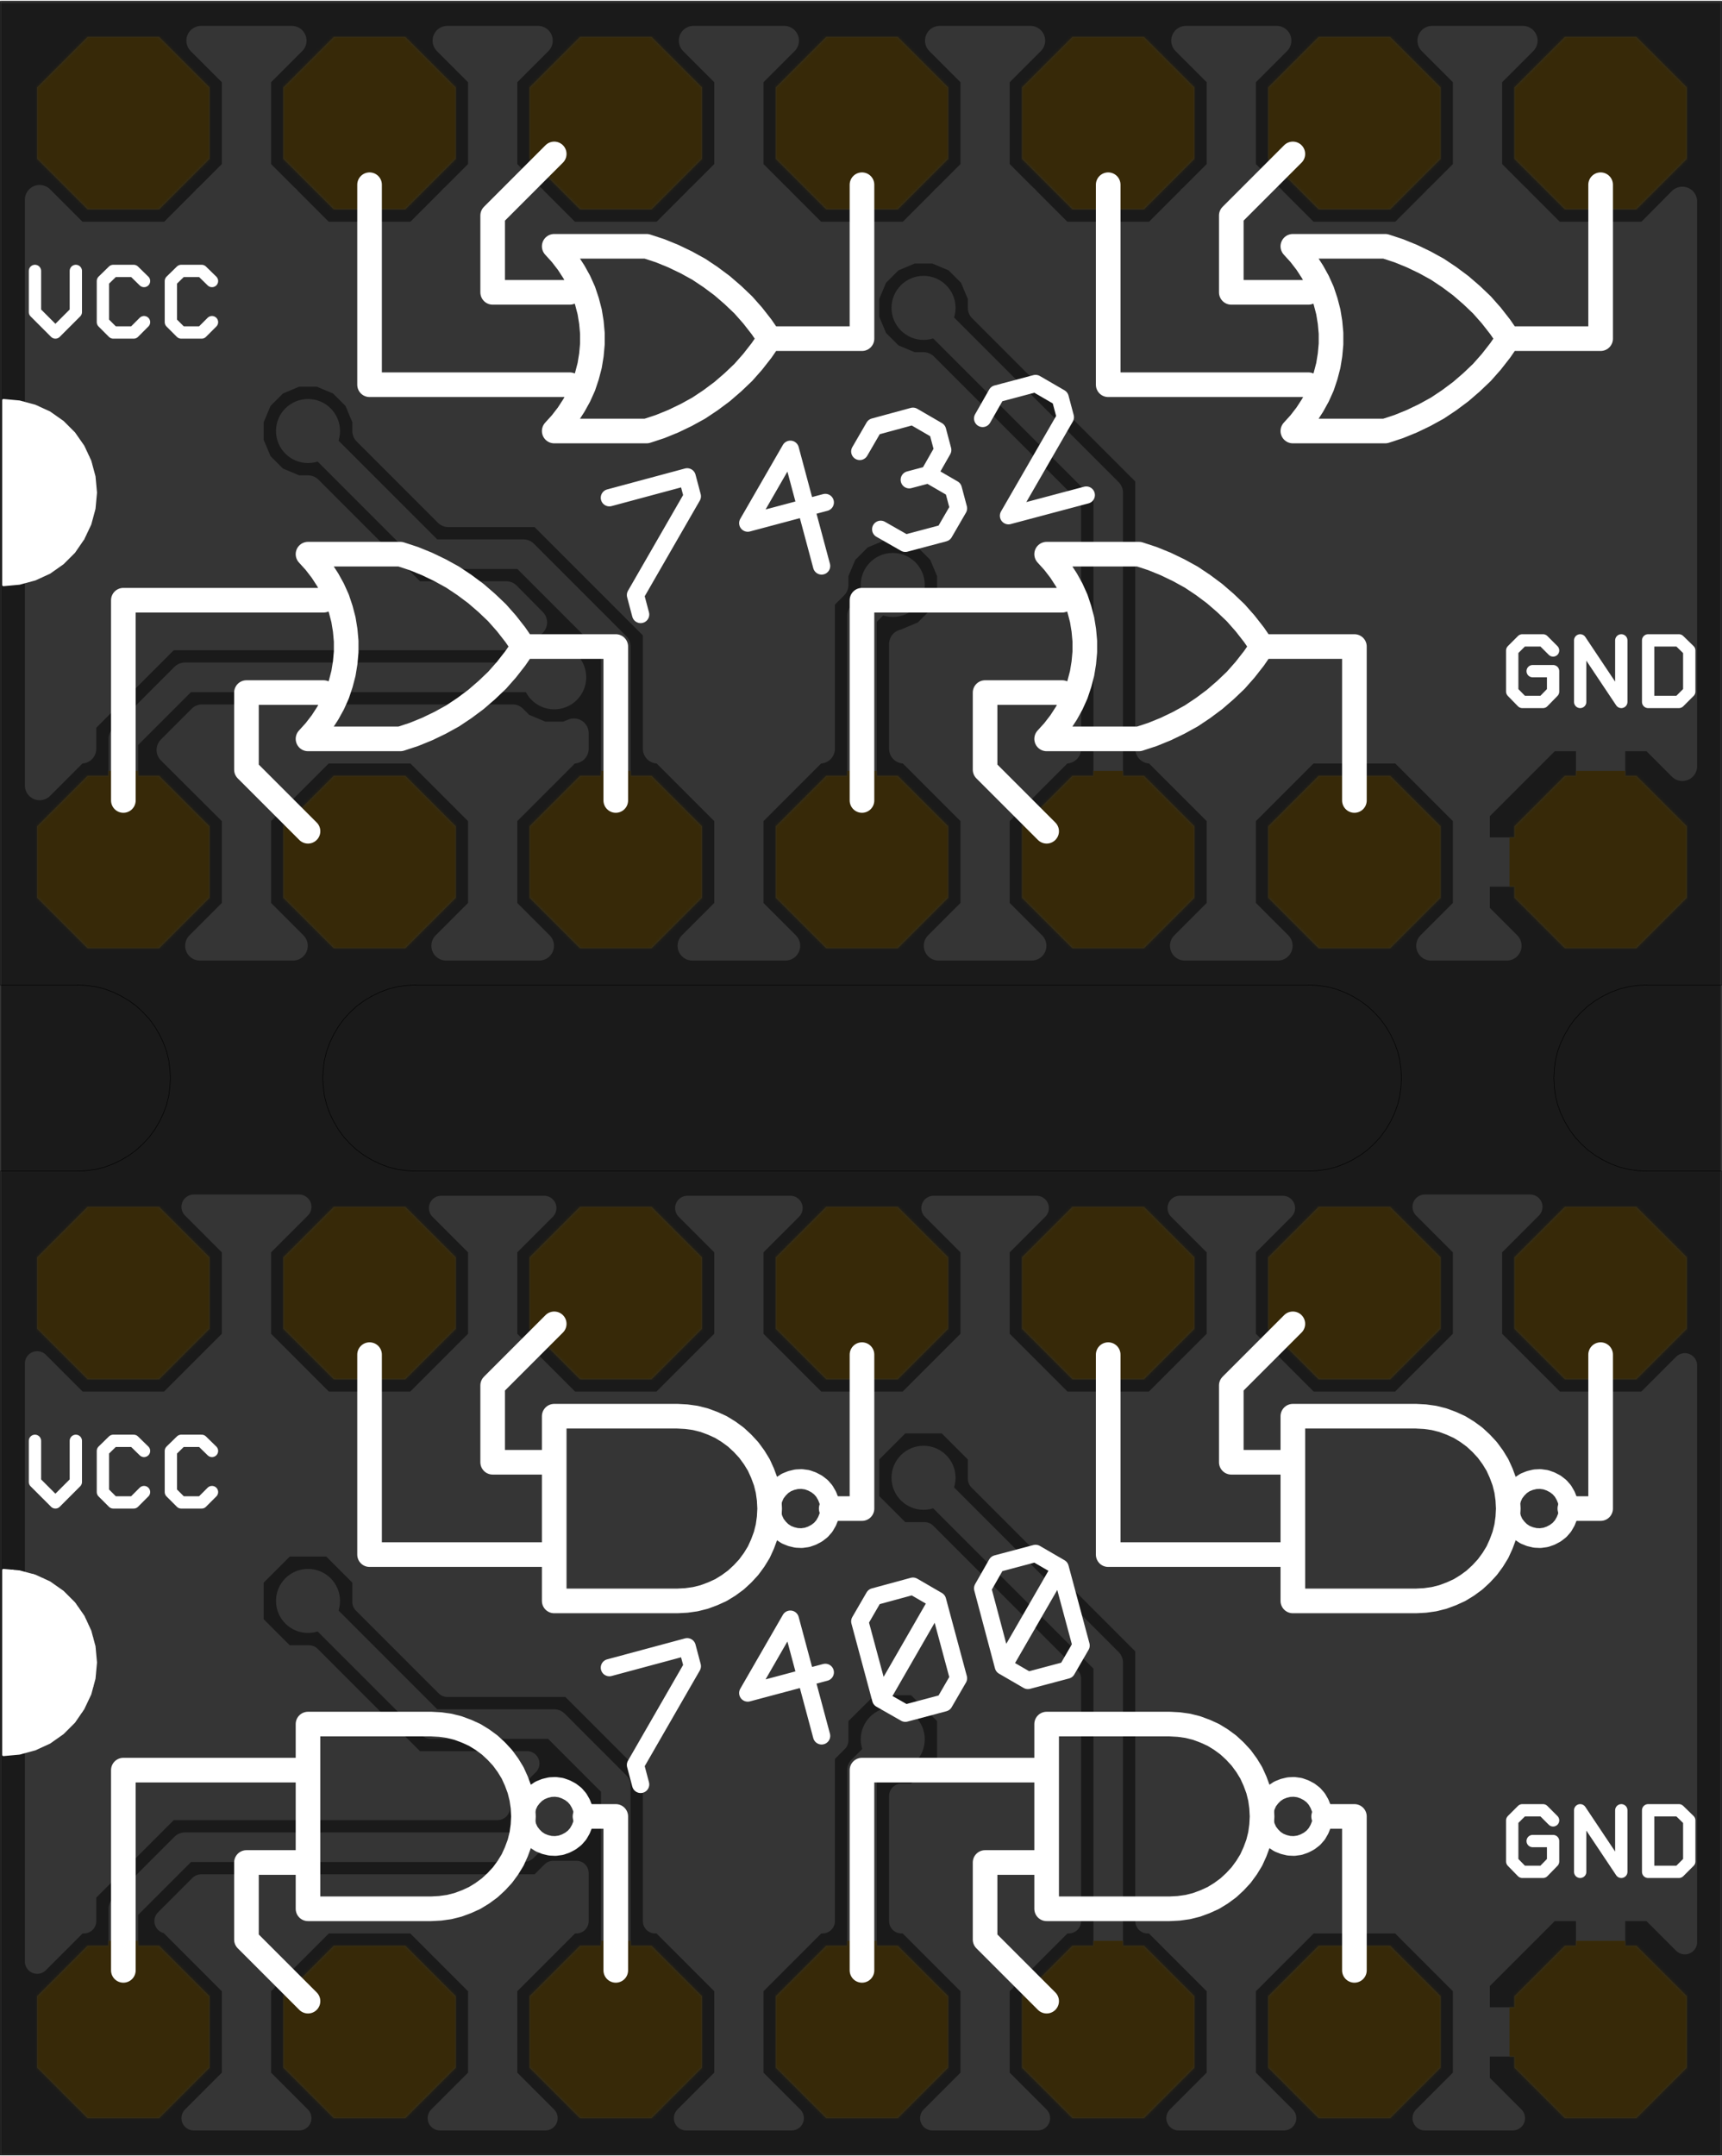 <svg xmlns="http://www.w3.org/2000/svg" version="1.1" xmlns:xlink="http://www.w3.org/1999/xlink" width="0.699in" height="0.875in" viewBox="32.9 14.9 699.4 874.7" stroke-linecap="round" stroke-linejoin="round" stroke-width="0" stroke="#000" class="Board"><rect x="32.9" y="14.9" width="699.4" height="874.7" fill="#333333" stroke="none"/><style type="text/css"> .Board--board { color: dimgrey; } .Board--cu { color: lightgrey; } .Board--cf { color: goldenrod; } .Board--sm { color: black; opacity: 0.75; } .Board--ss { color: white; } .Board--sp { color: silver; } .Board--out { color: black; } </style><defs><g fill="currentColor" stroke="currentColor" id="top-out_34"><path stroke-width="0.2" fill="none" d="M 33 15 L 33 414.5 L 64.3 414.5 L 68 414.7 L 71.7 415.2 L 75.3 416.1 L 78.8 417.4 L 82.1 419 L 85.3 420.9 L 88.3 423.1 L 91 425.6 L 93.5 428.3 L 95.7 431.3 L 97.6 434.5 L 99.2 437.8 L 100.5 441.3 L 101.4 444.9 L 101.9 448.6 L 102.1 452.3 L 101.9 456 L 101.4 459.7 L 100.5 463.3 L 99.2 466.8 L 97.6 470.1 L 95.7 473.3 L 93.5 476.3 L 91 479 L 88.3 481.5 L 85.3 483.7 L 82.1 485.6 L 78.8 487.2 L 75.3 488.5 L 71.7 489.4 L 68 489.9 L 64.3 490.1 M 64.3 490 L 33 490 L 33 889.5 L 732.2 889.5 L 732.2 490 L 701.8 490 M 701.8 490.1 L 698.1 489.9 L 694.4 489.4 L 690.8 488.5 L 687.3 487.2 L 684 485.6 L 680.8 483.7 L 677.8 481.5 L 675.1 479 L 672.6 476.3 L 670.4 473.3 L 668.5 470.1 L 666.9 466.8 L 665.6 463.3 L 664.7 459.7 L 664.2 456 L 664 452.3 L 664.2 448.6 L 664.7 444.9 L 665.6 441.3 L 666.9 437.8 L 668.5 434.5 L 670.4 431.3 L 672.6 428.3 L 675.1 425.6 L 677.8 423.1 L 680.8 420.9 L 684 419 L 687.3 417.4 L 690.8 416.1 L 694.4 415.2 L 698.1 414.7 L 701.8 414.5 L 732.2 414.5 L 732.2 15 L 33 15 M 201.8 414.5 L 564.3 414.5 L 568 414.7 L 571.7 415.2 L 575.3 416.1 L 578.8 417.4 L 582.1 419 L 585.3 420.9 L 588.3 423.1 L 591 425.6 L 593.5 428.3 L 595.7 431.3 L 597.6 434.5 L 599.2 437.8 L 600.5 441.3 L 601.4 444.9 L 601.9 448.6 L 602.1 452.3 L 601.9 456 L 601.4 459.7 L 600.5 463.3 L 599.2 466.8 L 597.6 470.1 L 595.7 473.3 L 593.5 476.3 L 591 479 L 588.3 481.5 L 585.3 483.7 L 582.1 485.6 L 578.8 487.2 L 575.3 488.5 L 571.7 489.4 L 568 489.9 L 564.3 490.1 M 564.3 490 L 201.8 490 M 201.8 490.1 L 198.1 489.9 L 194.4 489.4 L 190.8 488.5 L 187.3 487.2 L 184 485.6 L 180.8 483.7 L 177.8 481.5 L 175.1 479 L 172.6 476.3 L 170.4 473.3 L 168.5 470.1 L 166.9 466.8 L 165.6 463.3 L 164.7 459.7 L 164.2 456 L 164 452.3 L 164.2 448.6 L 164.7 444.9 L 165.6 441.3 L 166.9 437.8 L 168.5 434.5 L 170.4 431.3 L 172.6 428.3 L 175.1 425.6 L 177.8 423.1 L 180.8 420.9 L 184 419 L 187.3 417.4 L 190.8 416.1 L 194.4 415.2 L 198.1 414.7 L 201.8 414.5"/><path stroke-width="0" fill="none" d="M 143.9 427.5 L 144.1 429.3 L 144.7 430.9 L 145.6 432.4 L 146.9 433.7 L 148.4 434.6 L 150 435.2 L 151.8 435.4 L 153.6 435.2 L 155.2 434.6 L 156.7 433.7 L 158 432.4 L 158.9 430.9 L 159.5 429.3 L 159.7 427.5 L 159.5 425.7 L 158.9 424.1 L 158 422.6 L 156.7 421.3 L 155.2 420.4 L 153.6 419.8 L 151.8 419.6 L 150 419.8 L 148.4 420.4 L 146.9 421.3 L 145.6 422.6 L 144.7 424.1 L 144.1 425.7 L 143.9 427.5 M 106.4 427.5 L 106.6 429.3 L 107.2 430.9 L 108.1 432.4 L 109.4 433.7 L 110.9 434.6 L 112.5 435.2 L 114.3 435.4 L 116.1 435.2 L 117.7 434.6 L 119.2 433.7 L 120.5 432.4 L 121.4 430.9 L 122 429.3 L 122.2 427.5 L 122 425.7 L 121.4 424.1 L 120.5 422.6 L 119.2 421.3 L 117.7 420.4 L 116.1 419.8 L 114.3 419.6 L 112.5 419.8 L 110.9 420.4 L 109.4 421.3 L 108.1 422.6 L 107.2 424.1 L 106.6 425.7 L 106.4 427.5 M 106.4 477.5 L 106.6 479.3 L 107.2 480.9 L 108.1 482.4 L 109.4 483.7 L 110.9 484.6 L 112.5 485.2 L 114.3 485.4 L 116.1 485.2 L 117.7 484.6 L 119.2 483.7 L 120.5 482.4 L 121.4 480.9 L 122 479.3 L 122.2 477.5 L 122 475.7 L 121.4 474.1 L 120.5 472.6 L 119.2 471.3 L 117.7 470.4 L 116.1 469.8 L 114.3 469.6 L 112.5 469.8 L 110.9 470.4 L 109.4 471.3 L 108.1 472.6 L 107.2 474.1 L 106.6 475.7 L 106.4 477.5 M 143.9 477.5 L 144.1 479.3 L 144.7 480.9 L 145.6 482.4 L 146.9 483.7 L 148.4 484.6 L 150 485.2 L 151.8 485.4 L 153.6 485.2 L 155.2 484.6 L 156.7 483.7 L 158 482.4 L 158.9 480.9 L 159.5 479.3 L 159.7 477.5 L 159.5 475.7 L 158.9 474.1 L 158 472.6 L 156.7 471.3 L 155.2 470.4 L 153.6 469.8 L 151.8 469.6 L 150 469.8 L 148.4 470.4 L 146.9 471.3 L 145.6 472.6 L 144.7 474.1 L 144.1 475.7 L 143.9 477.5 M 606.4 477.5 L 606.6 479.3 L 607.2 480.9 L 608.1 482.4 L 609.4 483.7 L 610.9 484.6 L 612.5 485.2 L 614.3 485.4 L 616.1 485.2 L 617.7 484.6 L 619.2 483.7 L 620.5 482.4 L 621.4 480.9 L 622 479.3 L 622.2 477.5 L 622 475.7 L 621.4 474.1 L 620.5 472.6 L 619.2 471.3 L 617.7 470.4 L 616.1 469.8 L 614.3 469.6 L 612.5 469.8 L 610.9 470.4 L 609.4 471.3 L 608.1 472.6 L 607.2 474.1 L 606.6 475.7 L 606.4 477.5 M 606.4 427.5 L 606.6 429.3 L 607.2 430.9 L 608.1 432.4 L 609.4 433.7 L 610.9 434.6 L 612.5 435.2 L 614.3 435.4 L 616.1 435.2 L 617.7 434.6 L 619.2 433.7 L 620.5 432.4 L 621.4 430.9 L 622 429.3 L 622.2 427.5 L 622 425.7 L 621.4 424.1 L 620.5 422.6 L 619.2 421.3 L 617.7 420.4 L 616.1 419.8 L 614.3 419.6 L 612.5 419.8 L 610.9 420.4 L 609.4 421.3 L 608.1 422.6 L 607.2 424.1 L 606.6 425.7 L 606.4 427.5 M 643.9 427.5 L 644.1 429.3 L 644.7 430.9 L 645.6 432.4 L 646.9 433.7 L 648.4 434.6 L 650 435.2 L 651.8 435.4 L 653.6 435.2 L 655.2 434.6 L 656.7 433.7 L 658 432.4 L 658.9 430.9 L 659.5 429.3 L 659.7 427.5 L 659.5 425.7 L 658.9 424.1 L 658 422.6 L 656.7 421.3 L 655.2 420.4 L 653.6 419.8 L 651.8 419.6 L 650 419.8 L 648.4 420.4 L 646.9 421.3 L 645.6 422.6 L 644.7 424.1 L 644.1 425.7 L 643.9 427.5 M 643.9 477.5 L 644.1 479.3 L 644.7 480.9 L 645.6 482.4 L 646.9 483.7 L 648.4 484.6 L 650 485.2 L 651.8 485.4 L 653.6 485.2 L 655.2 484.6 L 656.7 483.7 L 658 482.4 L 658.9 480.9 L 659.5 479.3 L 659.7 477.5 L 659.5 475.7 L 658.9 474.1 L 658 472.6 L 656.7 471.3 L 655.2 470.4 L 653.6 469.8 L 651.8 469.6 L 650 469.8 L 648.4 470.4 L 646.9 471.3 L 645.6 472.6 L 644.7 474.1 L 644.1 475.7 L 643.9 477.5"/></g><polygon points="35,14.497 14.497,35 -14.497,35 -35,14.497 -35,-14.497 -14.497,-35 14.497,-35 35,-14.497" id="tool-D11-pad-1024"/><circle cx="0" cy="0" r="13" id="tool-D13-pad-1026"/><g fill="currentColor" stroke="currentColor" id="top-tcu_35"><path stroke-width="0" fill="none" d="M 33 15 L 33 414.5 L 64.3 414.5 L 68 414.7 L 71.7 415.2 L 75.3 416.1 L 78.8 417.4 L 82.1 419 L 85.3 420.9 L 88.3 423.1 L 91 425.6 L 93.5 428.3 L 95.7 431.3 L 97.6 434.5 L 99.2 437.8 L 100.5 441.3 L 101.4 444.9 L 101.9 448.6 L 102.1 452.3 L 101.9 456 L 101.4 459.7 L 100.5 463.3 L 99.2 466.8 L 97.6 470.1 L 95.7 473.3 L 93.5 476.3 L 91 479 L 88.3 481.5 L 85.3 483.7 L 82.1 485.6 L 78.8 487.2 L 75.3 488.5 L 71.7 489.4 L 68 489.9 L 64.3 490.1 M 64.3 490 L 33 490 L 33 889.5 L 732.2 889.5 L 732.2 490 L 701.8 490 M 701.8 490.1 L 698.1 489.9 L 694.4 489.4 L 690.8 488.5 L 687.3 487.2 L 684 485.6 L 680.8 483.7 L 677.8 481.5 L 675.1 479 L 672.6 476.3 L 670.4 473.3 L 668.5 470.1 L 666.9 466.8 L 665.6 463.3 L 664.7 459.7 L 664.2 456 L 664 452.3 L 664.2 448.6 L 664.7 444.9 L 665.6 441.3 L 666.9 437.8 L 668.5 434.5 L 670.4 431.3 L 672.6 428.3 L 675.1 425.6 L 677.8 423.1 L 680.8 420.9 L 684 419 L 687.3 417.4 L 690.8 416.1 L 694.4 415.2 L 698.1 414.7 L 701.8 414.5 L 732.2 414.5 L 732.2 15 L 33 15 M 201.8 414.5 L 564.3 414.5 L 568 414.7 L 571.7 415.2 L 575.3 416.1 L 578.8 417.4 L 582.1 419 L 585.3 420.9 L 588.3 423.1 L 591 425.6 L 593.5 428.3 L 595.7 431.3 L 597.6 434.5 L 599.2 437.8 L 600.5 441.3 L 601.4 444.9 L 601.9 448.6 L 602.1 452.3 L 601.9 456 L 601.4 459.7 L 600.5 463.3 L 599.2 466.8 L 597.6 470.1 L 595.7 473.3 L 593.5 476.3 L 591 479 L 588.3 481.5 L 585.3 483.7 L 582.1 485.6 L 578.8 487.2 L 575.3 488.5 L 571.7 489.4 L 568 489.9 L 564.3 490.1 M 564.3 490 L 201.8 490 M 201.8 490.1 L 198.1 489.9 L 194.4 489.4 L 190.8 488.5 L 187.3 487.2 L 184 485.6 L 180.8 483.7 L 177.8 481.5 L 175.1 479 L 172.6 476.3 L 170.4 473.3 L 168.5 470.1 L 166.9 466.8 L 165.6 463.3 L 164.7 459.7 L 164.2 456 L 164 452.3 L 164.2 448.6 L 164.7 444.9 L 165.6 441.3 L 166.9 437.8 L 168.5 434.5 L 170.4 431.3 L 172.6 428.3 L 175.1 425.6 L 177.8 423.1 L 180.8 420.9 L 184 419 L 187.3 417.4 L 190.8 416.1 L 194.4 415.2 L 198.1 414.7 L 201.8 414.5 M 143.9 427.5 L 144.1 429.3 L 144.7 430.9 L 145.6 432.4 L 146.9 433.7 L 148.4 434.6 L 150 435.2 L 151.8 435.4 L 153.6 435.2 L 155.2 434.6 L 156.7 433.7 L 158 432.4 L 158.9 430.9 L 159.5 429.3 L 159.7 427.5 L 159.5 425.7 L 158.9 424.1 L 158 422.6 L 156.7 421.3 L 155.2 420.4 L 153.6 419.8 L 151.8 419.6 L 150 419.8 L 148.4 420.4 L 146.9 421.3 L 145.6 422.6 L 144.7 424.1 L 144.1 425.7 L 143.9 427.5 M 106.4 427.5 L 106.6 429.3 L 107.2 430.9 L 108.1 432.4 L 109.4 433.7 L 110.9 434.6 L 112.5 435.2 L 114.3 435.4 L 116.1 435.2 L 117.7 434.6 L 119.2 433.7 L 120.5 432.4 L 121.4 430.9 L 122 429.3 L 122.2 427.5 L 122 425.7 L 121.4 424.1 L 120.5 422.6 L 119.2 421.3 L 117.7 420.4 L 116.1 419.8 L 114.3 419.6 L 112.5 419.8 L 110.9 420.4 L 109.4 421.3 L 108.1 422.6 L 107.2 424.1 L 106.6 425.7 L 106.4 427.5 M 106.4 477.5 L 106.6 479.3 L 107.2 480.9 L 108.1 482.4 L 109.4 483.7 L 110.9 484.6 L 112.5 485.2 L 114.3 485.4 L 116.1 485.2 L 117.7 484.6 L 119.2 483.7 L 120.5 482.4 L 121.4 480.9 L 122 479.3 L 122.2 477.5 L 122 475.7 L 121.4 474.1 L 120.5 472.6 L 119.2 471.3 L 117.7 470.4 L 116.1 469.8 L 114.3 469.6 L 112.5 469.8 L 110.9 470.4 L 109.4 471.3 L 108.1 472.6 L 107.2 474.1 L 106.6 475.7 L 106.4 477.5 M 143.9 477.5 L 144.1 479.3 L 144.7 480.9 L 145.6 482.4 L 146.9 483.7 L 148.4 484.6 L 150 485.2 L 151.8 485.4 L 153.6 485.2 L 155.2 484.6 L 156.7 483.7 L 158 482.4 L 158.9 480.9 L 159.5 479.3 L 159.7 477.5 L 159.5 475.7 L 158.9 474.1 L 158 472.6 L 156.7 471.3 L 155.2 470.4 L 153.6 469.8 L 151.8 469.6 L 150 469.8 L 148.4 470.4 L 146.9 471.3 L 145.6 472.6 L 144.7 474.1 L 144.1 475.7 L 143.9 477.5 M 606.4 477.5 L 606.6 479.3 L 607.2 480.9 L 608.1 482.4 L 609.4 483.7 L 610.9 484.6 L 612.5 485.2 L 614.3 485.4 L 616.1 485.2 L 617.7 484.6 L 619.2 483.7 L 620.5 482.4 L 621.4 480.9 L 622 479.3 L 622.2 477.5 L 622 475.7 L 621.4 474.1 L 620.5 472.6 L 619.2 471.3 L 617.7 470.4 L 616.1 469.8 L 614.3 469.6 L 612.5 469.8 L 610.9 470.4 L 609.4 471.3 L 608.1 472.6 L 607.2 474.1 L 606.6 475.7 L 606.4 477.5 M 606.4 427.5 L 606.6 429.3 L 607.2 430.9 L 608.1 432.4 L 609.4 433.7 L 610.9 434.6 L 612.5 435.2 L 614.3 435.4 L 616.1 435.2 L 617.7 434.6 L 619.2 433.7 L 620.5 432.4 L 621.4 430.9 L 622 429.3 L 622.2 427.5 L 622 425.7 L 621.4 424.1 L 620.5 422.6 L 619.2 421.3 L 617.7 420.4 L 616.1 419.8 L 614.3 419.6 L 612.5 419.8 L 610.9 420.4 L 609.4 421.3 L 608.1 422.6 L 607.2 424.1 L 606.6 425.7 L 606.4 427.5 M 643.9 427.5 L 644.1 429.3 L 644.7 430.9 L 645.6 432.4 L 646.9 433.7 L 648.4 434.6 L 650 435.2 L 651.8 435.4 L 653.6 435.2 L 655.2 434.6 L 656.7 433.7 L 658 432.4 L 658.9 430.9 L 659.5 429.3 L 659.7 427.5 L 659.5 425.7 L 658.9 424.1 L 658 422.6 L 656.7 421.3 L 655.2 420.4 L 653.6 419.8 L 651.8 419.6 L 650 419.8 L 648.4 420.4 L 646.9 421.3 L 645.6 422.6 L 644.7 424.1 L 644.1 425.7 L 643.9 427.5 M 643.9 477.5 L 644.1 479.3 L 644.7 480.9 L 645.6 482.4 L 646.9 483.7 L 648.4 484.6 L 650 485.2 L 651.8 485.4 L 653.6 485.2 L 655.2 484.6 L 656.7 483.7 L 658 482.4 L 658.9 480.9 L 659.5 479.3 L 659.7 477.5 L 659.5 475.7 L 658.9 474.1 L 658 472.6 L 656.7 471.3 L 655.2 470.4 L 653.6 469.8 L 651.8 469.6 L 650 469.8 L 648.4 470.4 L 646.9 471.3 L 645.6 472.6 L 644.7 474.1 L 644.1 475.7 L 643.9 477.5"/><use x="683" y="540" xlink:href="#tool-D11-pad-1024"/><use x="583" y="540" xlink:href="#tool-D11-pad-1024"/><use x="483" y="540" xlink:href="#tool-D11-pad-1024"/><use x="383" y="540" xlink:href="#tool-D11-pad-1024"/><use x="283" y="540" xlink:href="#tool-D11-pad-1024"/><use x="183" y="540" xlink:href="#tool-D11-pad-1024"/><use x="83" y="540" xlink:href="#tool-D11-pad-1024"/><use x="83" y="365" xlink:href="#tool-D11-pad-1024"/><use x="183" y="365" xlink:href="#tool-D11-pad-1024"/><use x="283" y="365" xlink:href="#tool-D11-pad-1024"/><use x="383" y="365" xlink:href="#tool-D11-pad-1024"/><use x="483" y="365" xlink:href="#tool-D11-pad-1024"/><use x="583" y="365" xlink:href="#tool-D11-pad-1024"/><use x="683" y="365" xlink:href="#tool-D11-pad-1024"/><use x="683" y="65" xlink:href="#tool-D11-pad-1024"/><use x="583" y="65" xlink:href="#tool-D11-pad-1024"/><use x="483" y="65" xlink:href="#tool-D11-pad-1024"/><use x="383" y="65" xlink:href="#tool-D11-pad-1024"/><use x="283" y="65" xlink:href="#tool-D11-pad-1024"/><use x="183" y="65" xlink:href="#tool-D11-pad-1024"/><use x="83" y="65" xlink:href="#tool-D11-pad-1024"/><use x="83" y="840" xlink:href="#tool-D11-pad-1024"/><use x="183" y="840" xlink:href="#tool-D11-pad-1024"/><use x="283" y="840" xlink:href="#tool-D11-pad-1024"/><use x="383" y="840" xlink:href="#tool-D11-pad-1024"/><use x="483" y="840" xlink:href="#tool-D11-pad-1024"/><use x="583" y="840" xlink:href="#tool-D11-pad-1024"/><use x="683" y="840" xlink:href="#tool-D11-pad-1024"/><path stroke-width="10" fill="none" d="M 654.4 400 L 611.6 400 L 628 383.6 L 628 346.4 L 601.6 320 L 564.4 320 L 538 346.4 L 538 383.6 L 553.9 399.5 L 512.1 399.5 L 528 383.6 L 528 346.4 L 501.6 320 L 464.4 320 L 438 346.4 L 438 383.6 L 453.9 399.5 L 412.1 399.5 L 428 383.6 L 428 346.4 L 401.6 320 L 364.4 320 L 338 346.4 L 338 383.6 L 353.9 399.5 L 312.1 399.5 L 328 383.6 L 328 346.4 L 301.6 320 L 264.4 320 L 238 346.4 L 238 383.6 L 253.9 399.5 L 212.1 399.5 L 228 383.6 L 228 346.4 L 201.6 320 L 164.4 320 L 138 346.4 L 138 383.6 L 154.4 400 L 111.6 400 L 128 383.6 L 128 346.4 L 101.6 320 L 64.4 320 L 48 336.4 L 48 93.6 L 64.4 110 L 67 110 L 67 121.6 L 76.4 131 L 101.4 156 L 235 156 L 235 162 L 247 174 L 201.4 174 L 192 183.4 L 158.4 217 L 148.5 217 L 135 230.5 L 135 249.5 L 148.5 263 L 167.5 263 L 181 249.5 L 181 239.6 L 214.6 206 L 264.6 206 L 289.6 181 L 299 171.6 L 299 110 L 301.6 110 L 328 83.6 L 328 46.4 L 311.6 30 L 354.4 30 L 338 46.4 L 338 83.6 L 364.4 110 L 367 110 L 367 177.9 L 372.5 183.4 L 372.5 193.3 L 386 206.7 L 405 206.7 L 418.5 193.3 L 418.5 174.2 L 405 160.8 L 399 160.8 L 399 110 L 401.6 110 L 428 83.6 L 428 46.4 L 411.6 30 L 454.4 30 L 438 46.4 L 438 83.6 L 464.4 110 L 467 110 L 467 208.4 L 408.4 267 L 398.5 267 L 385 280.5 L 385 299.5 L 398.5 313 L 417.5 313 L 431 299.5 L 431 289.6 L 489.6 231 L 499 221.6 L 499 110 L 501.6 110 L 528 83.6 L 528 46.4 L 511.6 30 L 554.4 30 L 538 46.4 L 538 83.6 L 564.4 110 L 601.6 110 L 628 83.6 L 628 46.4 L 611.6 30 L 647.3 30 L 633 44.3 L 633 60 L 678 60 L 678 70 L 678 115 L 662.3 115 L 633 85.7 L 633 70 L 678 70 L 688 70 L 688 115 L 703.7 115 L 717.2 101.5 L 717.2 335.6 L 701.6 320 L 664.4 320 L 638 346.4 L 638 383.6 L 654.4 400 M 653.5 399.2 L 612.5 399.2 M 622.3 389.3 L 643.7 389.3 M 638 379.5 L 628 379.5 M 628 369.6 L 638 369.6 M 638 359.8 L 628 359.8 M 628 349.9 L 638 349.9 M 644.3 340.1 L 621.7 340.1 M 611.8 330.2 L 654.2 330.2 M 664 320.4 L 602 320.4 M 564 320.4 L 502 320.4 M 511.8 330.2 L 554.2 330.2 M 544.3 340.1 L 521.7 340.1 M 528 349.9 L 538 349.9 M 538 359.8 L 528 359.8 M 528 369.6 L 538 369.6 M 538 379.5 L 528 379.5 M 522.3 389.3 L 543.7 389.3 M 553.5 399.2 L 512.5 399.2 M 453.5 399.2 L 412.5 399.2 M 422.3 389.3 L 443.7 389.3 M 438 379.5 L 428 379.5 M 428 369.6 L 438 369.6 M 438 359.8 L 428 359.8 M 428 349.9 L 438 349.9 M 444.3 340.1 L 421.7 340.1 M 411.8 330.2 L 454.2 330.2 M 464 320.4 L 402 320.4 M 396 310.5 L 48 310.5 M 48 300.7 L 386.1 300.7 M 385 290.8 L 48 290.8 M 48 281 L 385 281 M 394.4 271.1 L 48 271.1 M 48 261.3 L 146.7 261.3 M 136.9 251.4 L 48 251.4 M 48 241.6 L 135 241.6 M 135 231.7 L 48 231.7 M 48 221.9 L 143.6 221.9 M 163.4 212 L 48 212 M 48 202.2 L 173.2 202.2 M 183.1 192.3 L 48 192.3 M 48 182.5 L 192.9 182.5 M 208.6 212 L 463.4 212 M 467 202.2 L 409.6 202.2 M 418.5 192.3 L 467 192.3 M 467 182.5 L 418.5 182.5 M 416.9 172.6 L 467 172.6 M 467 162.8 L 407 162.8 M 399 152.9 L 467 152.9 M 467 143.1 L 399 143.1 M 399 133.2 L 467 133.2 M 467 123.4 L 399 123.4 M 399 113.5 L 467 113.5 M 458 103.7 L 408 103.7 M 417.8 93.8 L 448.2 93.8 M 438.3 84 L 427.7 84 M 428 74.1 L 438 74.1 M 438 64.3 L 428 64.3 M 428 54.4 L 438 54.4 M 439.8 44.6 L 426.2 44.6 M 416.3 34.7 L 449.7 34.7 M 508 103.7 L 558 103.7 M 548.2 93.8 L 517.8 93.8 M 527.7 84 L 538.3 84 M 538 74.1 L 528 74.1 M 528 64.3 L 538 64.3 M 538 54.4 L 528 54.4 M 526.2 44.6 L 539.8 44.6 M 549.7 34.7 L 516.3 34.7 M 499 113.5 L 660.8 113.5 M 650.9 103.7 L 608 103.7 M 617.8 93.8 L 641.1 93.8 M 633 84 L 627.7 84 M 628 74.1 L 633 74.1 M 628 64.3 L 678 64.3 M 678 74.1 L 688 74.1 M 688 84 L 678 84 M 678 93.8 L 688 93.8 M 688 103.7 L 678 103.7 M 678 113.5 L 688 113.5 M 705.2 113.5 L 717.2 113.5 M 717.2 103.7 L 715.1 103.7 M 717.2 123.4 L 499 123.4 M 499 133.2 L 717.2 133.2 M 717.2 143.1 L 499 143.1 M 499 152.9 L 717.2 152.9 M 717.2 162.8 L 499 162.8 M 499 172.6 L 717.2 172.6 M 717.2 182.5 L 499 182.5 M 499 192.3 L 717.2 192.3 M 717.2 202.2 L 499 202.2 M 499 212 L 717.2 212 M 717.2 221.9 L 498.8 221.9 M 488.9 231.7 L 717.2 231.7 M 717.2 241.6 L 479.1 241.6 M 469.2 251.4 L 717.2 251.4 M 717.2 261.3 L 459.4 261.3 M 449.5 271.1 L 717.2 271.1 M 717.2 281 L 439.7 281 M 431 290.8 L 717.2 290.8 M 717.2 300.7 L 429.9 300.7 M 420 310.5 L 717.2 310.5 M 717.2 320.4 L 702 320.4 M 711.8 330.2 L 717.2 330.2 M 633 54.4 L 628 54.4 M 626.2 44.6 L 633 44.6 M 642.6 34.7 L 616.3 34.7 M 453.5 221.9 L 198.8 221.9 M 188.9 231.7 L 443.7 231.7 M 433.8 241.6 L 181 241.6 M 179.1 251.4 L 424 251.4 M 414.1 261.3 L 169.3 261.3 M 164 320.4 L 102 320.4 M 111.8 330.2 L 154.2 330.2 M 144.3 340.1 L 121.7 340.1 M 128 349.9 L 138 349.9 M 138 359.8 L 128 359.8 M 128 369.6 L 138 369.6 M 138 379.5 L 128 379.5 M 122.3 389.3 L 143.7 389.3 M 153.5 399.2 L 112.5 399.2 M 54.2 330.2 L 48 330.2 M 48 320.4 L 64 320.4 M 48 172.6 L 245.6 172.6 M 235.7 162.8 L 48 162.8 M 48 152.9 L 98.3 152.9 M 88.4 143.1 L 48 143.1 M 48 133.2 L 78.6 133.2 M 68.7 123.4 L 48 123.4 M 48 113.5 L 67 113.5 M 58 103.7 L 48 103.7 M 48 93.8 L 48.2 93.8 M 100.6 110 L 114.6 124 L 252.1 124 L 257.6 129.5 L 267 129.5 L 267 110 L 264.4 110 L 238 83.6 L 238 46.4 L 254.4 30 L 211.6 30 L 228 46.4 L 228 83.6 L 201.6 110 L 164.4 110 L 138 83.6 L 138 46.4 L 154.4 30 L 111.6 30 L 128 46.4 L 128 83.6 L 101.6 110 L 100.6 110 M 104.1 113.5 L 267 113.5 M 267 123.4 L 114 123.4 M 108 103.7 L 158 103.7 M 148.2 93.8 L 117.8 93.8 M 127.7 84 L 138.3 84 M 138 74.1 L 128 74.1 M 128 64.3 L 138 64.3 M 138 54.4 L 128 54.4 M 126.2 44.6 L 139.8 44.6 M 149.7 34.7 L 116.3 34.7 M 208 103.7 L 258 103.7 M 248.2 93.8 L 217.8 93.8 M 227.7 84 L 238.3 84 M 238 74.1 L 228 74.1 M 228 64.3 L 238 64.3 M 238 54.4 L 228 54.4 M 226.2 44.6 L 239.8 44.6 M 249.7 34.7 L 216.3 34.7 M 299 113.5 L 367 113.5 M 367 123.4 L 299 123.4 M 299 133.2 L 367 133.2 M 367 143.1 L 299 143.1 M 299 152.9 L 367 152.9 M 367 162.8 L 299 162.8 M 298 172.6 L 367 172.6 M 371.6 182.5 L 288.2 182.5 M 278.3 192.3 L 372.5 192.3 M 381.4 202.2 L 268.5 202.2 M 308 103.7 L 358 103.7 M 348.2 93.8 L 317.8 93.8 M 327.7 84 L 338.3 84 M 338 74.1 L 328 74.1 M 328 64.3 L 338 64.3 M 338 54.4 L 328 54.4 M 326.2 44.6 L 339.8 44.6 M 349.7 34.7 L 316.3 34.7 M 302 320.4 L 364 320.4 M 354.2 330.2 L 311.8 330.2 M 321.7 340.1 L 344.3 340.1 M 338 349.9 L 328 349.9 M 328 359.8 L 338 359.8 M 338 369.6 L 328 369.6 M 328 379.5 L 338 379.5 M 343.7 389.3 L 322.3 389.3 M 312.5 399.2 L 353.5 399.2 M 264 320.4 L 202 320.4 M 211.8 330.2 L 254.2 330.2 M 244.3 340.1 L 221.7 340.1 M 228 349.9 L 238 349.9 M 238 359.8 L 228 359.8 M 228 369.6 L 238 369.6 M 238 379.5 L 228 379.5 M 222.3 389.3 L 243.7 389.3 M 253.5 399.2 L 212.5 399.2"/><use x="133" y="327.5" xlink:href="#tool-D13-pad-1026"/><use x="158" y="240" xlink:href="#tool-D13-pad-1026"/><use x="158" y="202.5" xlink:href="#tool-D13-pad-1026"/><use x="220.5" y="227.5" xlink:href="#tool-D13-pad-1026"/><use x="258" y="152.5" xlink:href="#tool-D13-pad-1026"/><use x="233" y="102.5" xlink:href="#tool-D13-pad-1026"/><use x="333" y="102.5" xlink:href="#tool-D13-pad-1026"/><use x="395.5" y="183.8" xlink:href="#tool-D13-pad-1026"/><use x="320.5" y="227.5" xlink:href="#tool-D13-pad-1026"/><use x="333" y="327.5" xlink:href="#tool-D13-pad-1026"/><use x="408" y="290" xlink:href="#tool-D13-pad-1026"/><use x="433" y="327.5" xlink:href="#tool-D13-pad-1026"/><use x="558" y="227.5" xlink:href="#tool-D13-pad-1026"/><use x="633" y="327.5" xlink:href="#tool-D13-pad-1026"/><use x="395.5" y="652.5" xlink:href="#tool-D13-pad-1026"/><use x="333" y="577.5" xlink:href="#tool-D13-pad-1026"/><use x="258" y="615" xlink:href="#tool-D13-pad-1026"/><use x="233" y="577.5" xlink:href="#tool-D13-pad-1026"/><use x="158" y="677.5" xlink:href="#tool-D13-pad-1026"/><use x="158" y="715" xlink:href="#tool-D13-pad-1026"/><use x="220.5" y="702.5" xlink:href="#tool-D13-pad-1026"/><use x="133" y="802.5" xlink:href="#tool-D13-pad-1026"/><use x="320.5" y="702.5" xlink:href="#tool-D13-pad-1026"/><use x="333" y="802.5" xlink:href="#tool-D13-pad-1026"/><use x="408" y="765" xlink:href="#tool-D13-pad-1026"/><use x="433" y="802.5" xlink:href="#tool-D13-pad-1026"/><use x="558" y="702.5" xlink:href="#tool-D13-pad-1026"/><use x="633" y="802.5" xlink:href="#tool-D13-pad-1026"/><path stroke-width="12" fill="none" d="M 617 809 L 649 809 M 637.1 820.8 L 628.9 820.8 M 629 820.9 L 629 859.1 L 614.6 873.5 L 651.4 873.5 L 637 859.1 L 637 820.9 L 663.9 794 L 702.1 794 L 716.2 808.2 L 716.2 578.9 L 704.1 591 L 687 591 L 687 544 L 679 544 L 679 591 L 661.9 591 L 632 561.1 L 632 544 L 679 544 L 679 536 L 632 536 L 632 518.9 L 644.9 506 L 614.1 506 L 629 520.9 L 629 559.1 L 602.1 586 L 563.9 586 L 537 559.1 L 537 520.9 L 551.9 506 L 514.1 506 L 529 520.9 L 529 559.1 L 502.1 586 L 500 586 L 500 697 L 490 707 L 432 765 L 432 769.8 L 428.3 778.6 L 421.6 785.3 L 412.8 789 L 403.2 789 L 394.4 785.3 L 387.7 778.6 L 384 769.8 L 384 760.2 L 387.7 751.4 L 394.4 744.7 L 403.2 741 L 408 741 L 466 683 L 466 586 L 463.9 586 L 437 559.1 L 437 520.9 L 451.9 506 L 414.1 506 L 429 520.9 L 429 559.1 L 402.1 586 L 400 586 L 400 628.5 L 400.3 628.5 L 409.1 632.2 L 415.8 638.9 L 419.5 647.7 L 419.5 657.3 L 415.8 666.1 L 409.1 672.8 L 400.3 676.5 L 390.7 676.5 L 381.9 672.8 L 375.2 666.1 L 371.5 657.3 L 371.5 652.5 L 366 647 L 366 586 L 363.9 586 L 337 559.1 L 337 520.9 L 351.9 506 L 314.1 506 L 329 520.9 L 329 559.1 L 302.1 586 L 300 586 L 300 634.5 L 252.5 682 L 215 682 L 182 715 L 182 719.8 L 178.3 728.6 L 171.6 735.3 L 162.8 739 L 153.2 739 L 144.4 735.3 L 137.7 728.6 L 134 719.8 L 134 710.2 L 137.7 701.4 L 144.4 694.7 L 153.2 691 L 158 691 L 191 658 L 201 648 L 238.5 648 L 249.1 637.3 L 244.4 635.3 L 241.1 632 L 101 632 L 76 607 L 66 597 L 66 586 L 63.9 586 L 49 571.1 L 49 808.9 L 63.9 794 L 102.1 794 L 129 820.9 L 129 859.1 L 114.6 873.5 L 151.4 873.5 L 137 859.1 L 137 820.9 L 163.9 794 L 202.1 794 L 229 820.9 L 229 859.1 L 214.6 873.5 L 251.4 873.5 L 237 859.1 L 237 820.9 L 263.9 794 L 302.1 794 L 329 820.9 L 329 859.1 L 314.6 873.5 L 351.4 873.5 L 337 859.1 L 337 820.9 L 363.9 794 L 402.1 794 L 429 820.9 L 429 859.1 L 414.6 873.5 L 451.4 873.5 L 437 859.1 L 437 820.9 L 463.9 794 L 502.1 794 L 529 820.9 L 529 859.1 L 514.6 873.5 L 551.4 873.5 L 537 859.1 L 537 820.9 L 563.9 794 L 602.1 794 L 629 820.9 M 629 832.7 L 637 832.7 M 637 844.5 L 629 844.5 M 629 856.4 L 637 856.4 M 646.1 868.2 L 619.9 868.2 M 605.2 797.1 L 660.8 797.1 M 705.2 797.1 L 716.2 797.1 M 716.2 785.3 L 421.7 785.3 M 430.5 773.4 L 716.2 773.4 M 716.2 761.6 L 435.5 761.6 M 447.3 749.7 L 716.2 749.7 M 716.2 737.9 L 459.2 737.9 M 471 726 L 716.2 726 M 716.2 714.2 L 482.9 714.2 M 494.7 702.3 L 716.2 702.3 M 716.2 690.5 L 500 690.5 M 500 678.6 L 716.2 678.6 M 716.2 666.8 L 500 666.8 M 500 654.9 L 716.2 654.9 M 716.2 643.1 L 500 643.1 M 500 631.2 L 716.2 631.2 M 716.2 619.4 L 500 619.4 M 500 607.5 L 716.2 607.5 M 716.2 595.7 L 500 595.7 M 504.3 583.8 L 561.7 583.8 M 549.9 572 L 516.1 572 M 528 560.1 L 538 560.1 M 537 548.3 L 529 548.3 M 529 536.4 L 537 536.4 M 537 524.6 L 529 524.6 M 520.8 512.7 L 545.2 512.7 M 483 540 L 483 690 L 408 765 M 394.3 785.3 L 49 785.3 M 49 797.1 L 60.8 797.1 M 49 773.4 L 385.5 773.4 M 384 761.6 L 49 761.6 M 49 749.7 L 389.4 749.7 M 411.1 737.9 L 165.5 737.9 M 179.4 726 L 423 726 M 434.8 714.2 L 182.9 714.2 M 194.7 702.3 L 446.7 702.3 M 458.5 690.5 L 206.6 690.5 M 208 665 L 245.5 665 L 283 627.5 L 283 540 M 249.9 572 L 216.1 572 M 204.3 583.8 L 261.7 583.8 M 263.9 586 L 237 559.1 L 237 520.9 L 251.9 506 L 214.1 506 L 229 520.9 L 229 559.1 L 202.1 586 L 163.9 586 L 137 559.1 L 137 520.9 L 151.9 506 L 114.1 506 L 129 520.9 L 129 559.1 L 102.5 585.5 L 115 598 L 241.1 598 L 244.4 594.7 L 253.2 591 L 262.8 591 L 266 592.3 L 266 586 L 263.9 586 M 243.4 595.7 L 112.7 595.7 M 104.3 583.8 L 161.7 583.8 M 149.9 572 L 116.1 572 M 128 560.1 L 138 560.1 M 137 548.3 L 129 548.3 M 129 536.4 L 137 536.4 M 137 524.6 L 129 524.6 M 120.8 512.7 L 145.2 512.7 M 83 540 L 83 590 L 108 615 L 258 615 M 243.4 643.1 L 49 643.1 M 49 654.9 L 194.1 654.9 M 182.2 666.8 L 49 666.8 M 49 678.6 L 170.4 678.6 M 158.5 690.5 L 49 690.5 M 49 702.3 L 137.3 702.3 M 134 714.2 L 49 714.2 M 49 726 L 136.6 726 M 150.5 737.9 L 49 737.9 M 105.2 797.1 L 160.8 797.1 M 149 809 L 117 809 M 128.9 820.8 L 137.1 820.8 M 137 832.7 L 129 832.7 M 129 844.5 L 137 844.5 M 137 856.4 L 129 856.4 M 119.9 868.2 L 146.1 868.2 M 205.2 797.1 L 260.8 797.1 M 249 809 L 217 809 M 228.9 820.8 L 237.1 820.8 M 237 832.7 L 229 832.7 M 229 844.5 L 237 844.5 M 237 856.4 L 229 856.4 M 219.9 868.2 L 246.1 868.2 M 305.2 797.1 L 360.8 797.1 M 349 809 L 317 809 M 328.9 820.8 L 337.1 820.8 M 337 832.7 L 329 832.7 M 329 844.5 L 337 844.5 M 337 856.4 L 329 856.4 M 319.9 868.2 L 346.1 868.2 M 405.2 797.1 L 460.8 797.1 M 449 809 L 417 809 M 428.9 820.8 L 437.1 820.8 M 437 832.7 L 429 832.7 M 429 844.5 L 437 844.5 M 437 856.4 L 429 856.4 M 419.9 868.2 L 446.1 868.2 M 505.2 797.1 L 560.8 797.1 M 549 809 L 517 809 M 528.9 820.8 L 537.1 820.8 M 537 832.7 L 529 832.7 M 529 844.5 L 537 844.5 M 537 856.4 L 529 856.4 M 519.9 868.2 L 546.1 868.2 M 466 678.6 L 255.9 678.6 M 267.8 666.8 L 375.8 666.8 M 371.5 654.9 L 279.6 654.9 M 291.5 643.1 L 366 643.1 M 366 631.2 L 300 631.2 M 300 619.4 L 366 619.4 M 366 607.5 L 300 607.5 M 300 595.7 L 366 595.7 M 361.7 583.8 L 304.3 583.8 M 316.1 572 L 349.9 572 M 338 560.1 L 328 560.1 M 329 548.3 L 337 548.3 M 337 536.4 L 329 536.4 M 329 524.6 L 337 524.6 M 345.2 512.7 L 320.8 512.7 M 383 540 L 383 640 L 395.5 652.5 M 406.8 631.2 L 466 631.2 M 466 619.4 L 400 619.4 M 400 607.5 L 466 607.5 M 466 595.7 L 400 595.7 M 404.3 583.8 L 461.7 583.8 M 449.9 572 L 416.1 572 M 428 560.1 L 438 560.1 M 437 548.3 L 429 548.3 M 429 536.4 L 437 536.4 M 437 524.6 L 429 524.6 M 420.8 512.7 L 445.2 512.7 M 466 643.1 L 417.6 643.1 M 419.5 654.9 L 466 654.9 M 466 666.8 L 415.2 666.8 M 245.2 512.7 L 220.8 512.7 M 229 524.6 L 237 524.6 M 237 536.4 L 229 536.4 M 229 548.3 L 237 548.3 M 238 560.1 L 228 560.1 M 208 665 L 158 715 M 100.2 631.2 L 49 631.2 M 49 619.4 L 88.3 619.4 M 76.5 607.5 L 49 607.5 M 49 595.7 L 66 595.7 M 61.7 583.8 L 49 583.8 M 49 572 L 49.9 572 M 158 240 L 208 190 L 258 190 L 283 165 L 283 65 M 245.5 140 L 108 140 L 83 115 L 83 65 M 245.5 140 L 258 152.5 M 383 171.3 L 383 65 M 383 171.3 L 395.5 183.8 M 483 215 L 408 290 M 483 215 L 483 65 M 620.8 512.7 L 638.2 512.7 M 632 524.6 L 629 524.6 M 629 536.4 L 679 536.4 M 679 548.3 L 687 548.3 M 687 560.1 L 679 560.1 M 679 572 L 687 572 M 687 583.8 L 679 583.8 M 654.7 583.8 L 604.3 583.8 M 616.1 572 L 642.8 572 M 632 560.1 L 628 560.1 M 629 548.3 L 632 548.3 M 711.3 583.8 L 716.2 583.8"/></g><g fill="currentColor" stroke="currentColor" id="top-tss_36"><path stroke-width="0" fill="none" d="M 33 15 L 33 414.5 L 64.3 414.5 L 68 414.7 L 71.7 415.2 L 75.3 416.1 L 78.8 417.4 L 82.1 419 L 85.3 420.9 L 88.3 423.1 L 91 425.6 L 93.5 428.3 L 95.7 431.3 L 97.6 434.5 L 99.2 437.8 L 100.5 441.3 L 101.4 444.9 L 101.9 448.6 L 102.1 452.3 L 101.9 456 L 101.4 459.7 L 100.5 463.3 L 99.2 466.8 L 97.6 470.1 L 95.7 473.3 L 93.5 476.3 L 91 479 L 88.3 481.5 L 85.3 483.7 L 82.1 485.6 L 78.8 487.2 L 75.3 488.5 L 71.7 489.4 L 68 489.9 L 64.3 490.1 M 64.3 490 L 33 490 L 33 889.5 L 732.2 889.5 L 732.2 490 L 701.8 490 M 701.8 490.1 L 698.1 489.9 L 694.4 489.4 L 690.8 488.5 L 687.3 487.2 L 684 485.6 L 680.8 483.7 L 677.8 481.5 L 675.1 479 L 672.6 476.3 L 670.4 473.3 L 668.5 470.1 L 666.9 466.8 L 665.6 463.3 L 664.7 459.7 L 664.2 456 L 664 452.3 L 664.2 448.6 L 664.7 444.9 L 665.6 441.3 L 666.9 437.8 L 668.5 434.5 L 670.4 431.3 L 672.6 428.3 L 675.1 425.6 L 677.8 423.1 L 680.8 420.9 L 684 419 L 687.3 417.4 L 690.8 416.1 L 694.4 415.2 L 698.1 414.7 L 701.8 414.5 L 732.2 414.5 L 732.2 15 L 33 15 M 201.8 414.5 L 564.3 414.5 L 568 414.7 L 571.7 415.2 L 575.3 416.1 L 578.8 417.4 L 582.1 419 L 585.3 420.9 L 588.3 423.1 L 591 425.6 L 593.5 428.3 L 595.7 431.3 L 597.6 434.5 L 599.2 437.8 L 600.5 441.3 L 601.4 444.9 L 601.9 448.6 L 602.1 452.3 L 601.9 456 L 601.4 459.7 L 600.5 463.3 L 599.2 466.8 L 597.6 470.1 L 595.7 473.3 L 593.5 476.3 L 591 479 L 588.3 481.5 L 585.3 483.7 L 582.1 485.6 L 578.8 487.2 L 575.3 488.5 L 571.7 489.4 L 568 489.9 L 564.3 490.1 M 564.3 490 L 201.8 490 M 201.8 490.1 L 198.1 489.9 L 194.4 489.4 L 190.8 488.5 L 187.3 487.2 L 184 485.6 L 180.8 483.7 L 177.8 481.5 L 175.1 479 L 172.6 476.3 L 170.4 473.3 L 168.5 470.1 L 166.9 466.8 L 165.6 463.3 L 164.7 459.7 L 164.2 456 L 164 452.3 L 164.2 448.6 L 164.7 444.9 L 165.6 441.3 L 166.9 437.8 L 168.5 434.5 L 170.4 431.3 L 172.6 428.3 L 175.1 425.6 L 177.8 423.1 L 180.8 420.9 L 184 419 L 187.3 417.4 L 190.8 416.1 L 194.4 415.2 L 198.1 414.7 L 201.8 414.5 M 143.9 427.5 L 144.1 429.3 L 144.7 430.9 L 145.6 432.4 L 146.9 433.7 L 148.4 434.6 L 150 435.2 L 151.8 435.4 L 153.6 435.2 L 155.2 434.6 L 156.7 433.7 L 158 432.4 L 158.9 430.9 L 159.5 429.3 L 159.7 427.5 L 159.5 425.7 L 158.9 424.1 L 158 422.6 L 156.7 421.3 L 155.2 420.4 L 153.6 419.8 L 151.8 419.6 L 150 419.8 L 148.4 420.4 L 146.9 421.3 L 145.6 422.6 L 144.7 424.1 L 144.1 425.7 L 143.9 427.5 M 106.4 427.5 L 106.6 429.3 L 107.2 430.9 L 108.1 432.4 L 109.4 433.7 L 110.9 434.6 L 112.5 435.2 L 114.3 435.4 L 116.1 435.2 L 117.7 434.6 L 119.2 433.7 L 120.5 432.4 L 121.4 430.9 L 122 429.3 L 122.2 427.5 L 122 425.7 L 121.4 424.1 L 120.5 422.6 L 119.2 421.3 L 117.7 420.4 L 116.1 419.8 L 114.3 419.6 L 112.5 419.8 L 110.9 420.4 L 109.4 421.3 L 108.1 422.6 L 107.2 424.1 L 106.6 425.7 L 106.4 427.5 M 106.4 477.5 L 106.6 479.3 L 107.2 480.9 L 108.1 482.4 L 109.4 483.7 L 110.9 484.6 L 112.5 485.2 L 114.3 485.4 L 116.1 485.2 L 117.7 484.6 L 119.2 483.7 L 120.5 482.4 L 121.4 480.9 L 122 479.3 L 122.2 477.5 L 122 475.7 L 121.4 474.1 L 120.5 472.6 L 119.2 471.3 L 117.7 470.4 L 116.1 469.8 L 114.3 469.6 L 112.5 469.8 L 110.9 470.4 L 109.4 471.3 L 108.1 472.6 L 107.2 474.1 L 106.6 475.7 L 106.4 477.5 M 143.9 477.5 L 144.1 479.3 L 144.7 480.9 L 145.6 482.4 L 146.9 483.7 L 148.4 484.6 L 150 485.2 L 151.8 485.4 L 153.6 485.2 L 155.2 484.6 L 156.7 483.7 L 158 482.4 L 158.9 480.9 L 159.5 479.3 L 159.7 477.5 L 159.5 475.7 L 158.9 474.1 L 158 472.6 L 156.7 471.3 L 155.2 470.4 L 153.6 469.8 L 151.8 469.6 L 150 469.8 L 148.4 470.4 L 146.9 471.3 L 145.6 472.6 L 144.7 474.1 L 144.1 475.7 L 143.9 477.5 M 606.4 477.5 L 606.6 479.3 L 607.2 480.9 L 608.1 482.4 L 609.4 483.7 L 610.9 484.6 L 612.5 485.2 L 614.3 485.4 L 616.1 485.2 L 617.7 484.6 L 619.2 483.7 L 620.5 482.4 L 621.4 480.9 L 622 479.3 L 622.2 477.5 L 622 475.7 L 621.4 474.1 L 620.5 472.6 L 619.2 471.3 L 617.7 470.4 L 616.1 469.8 L 614.3 469.6 L 612.5 469.8 L 610.9 470.4 L 609.4 471.3 L 608.1 472.6 L 607.2 474.1 L 606.6 475.7 L 606.4 477.5 M 606.4 427.5 L 606.6 429.3 L 607.2 430.9 L 608.1 432.4 L 609.4 433.7 L 610.9 434.6 L 612.5 435.2 L 614.3 435.4 L 616.1 435.2 L 617.7 434.6 L 619.2 433.7 L 620.5 432.4 L 621.4 430.9 L 622 429.3 L 622.2 427.5 L 622 425.7 L 621.4 424.1 L 620.5 422.6 L 619.2 421.3 L 617.7 420.4 L 616.1 419.8 L 614.3 419.6 L 612.5 419.8 L 610.9 420.4 L 609.4 421.3 L 608.1 422.6 L 607.2 424.1 L 606.6 425.7 L 606.4 427.5 M 643.9 427.5 L 644.1 429.3 L 644.7 430.9 L 645.6 432.4 L 646.9 433.7 L 648.4 434.6 L 650 435.2 L 651.8 435.4 L 653.6 435.2 L 655.2 434.6 L 656.7 433.7 L 658 432.4 L 658.9 430.9 L 659.5 429.3 L 659.7 427.5 L 659.5 425.7 L 658.9 424.1 L 658 422.6 L 656.7 421.3 L 655.2 420.4 L 653.6 419.8 L 651.8 419.6 L 650 419.8 L 648.4 420.4 L 646.9 421.3 L 645.6 422.6 L 644.7 424.1 L 644.1 425.7 L 643.9 427.5 M 643.9 477.5 L 644.1 479.3 L 644.7 480.9 L 645.6 482.4 L 646.9 483.7 L 648.4 484.6 L 650 485.2 L 651.8 485.4 L 653.6 485.2 L 655.2 484.6 L 656.7 483.7 L 658 482.4 L 658.9 480.9 L 659.5 479.3 L 659.7 477.5 L 659.5 475.7 L 658.9 474.1 L 658 472.6 L 656.7 471.3 L 655.2 470.4 L 653.6 469.8 L 651.8 469.6 L 650 469.8 L 648.4 470.4 L 646.9 471.3 L 645.6 472.6 L 644.7 474.1 L 644.1 475.7 L 643.9 477.5"/><path stroke-width="10" fill="none" d="M 583 565 L 583 627.5 L 545.5 627.5 M 495.5 590 L 458 590 M 495.5 665 L 501 663.2 L 506.4 661 L 511.6 658.5 L 516.7 655.7 L 521.5 652.5 L 526.2 649 L 530.6 645.2 L 534.8 641.2 L 538.6 636.9 L 542.2 632.3 L 545.5 627.5 M 495.5 665 L 458 665 M 495.5 590 L 501 591.8 L 506.4 594 L 511.6 596.5 L 516.7 599.3 L 521.5 602.5 L 526.2 606 L 530.6 609.8 L 534.8 613.8 L 538.6 618.1 L 542.2 622.7 L 545.5 627.5 M 645.5 752.5 L 642.2 757.3 L 638.6 761.9 L 634.8 766.2 L 630.6 770.2 L 626.2 774 L 621.5 777.5 L 616.7 780.7 L 611.6 783.5 L 606.4 786 L 601 788.2 L 595.5 790 L 558 790 M 564.3 771.3 L 533 771.3 L 533 802.5 L 558 827.5 M 645.5 752.5 L 642.2 747.7 L 638.6 743.1 L 634.8 738.8 L 630.6 734.8 L 626.2 731 L 621.5 727.5 L 616.7 724.3 L 611.6 721.5 L 606.4 719 L 601 716.8 L 595.5 715 L 558 715 M 564.3 733.8 L 483 733.8 L 483 815 M 558 790 L 560.9 786.8 L 563.6 783.3 L 566 779.6 L 568.1 775.8 L 569.9 771.8 L 571.3 767.6 L 572.4 763.4 L 573.1 759.1 L 573.5 754.7 L 573.5 750.3 L 573.1 745.9 L 572.4 741.6 L 571.3 737.4 L 569.9 733.2 L 568.1 729.2 L 566 725.4 L 563.6 721.7 L 560.9 718.2 L 558 715 M 645.5 752.5 L 683 752.5 L 683 815 M 464.3 646.3 L 383 646.3 L 383 565 M 433 577.5 L 458 552.5 M 433 577.5 L 433 608.8 L 464.3 608.8 M 458 590 L 460.9 593.2 L 463.6 596.7 L 466 600.4 L 468.1 604.2 L 469.9 608.2 L 471.3 612.4 L 472.4 616.6 L 473.1 620.9 L 473.5 625.3 L 473.5 629.7 L 473.1 634.1 L 472.4 638.4 L 471.3 642.6 L 469.9 646.8 L 468.1 650.8 L 466 654.6 L 463.6 658.3 L 460.9 661.8 L 458 665 M 383 752.5 L 383 815 M 383 752.5 L 345.5 752.5 M 295.5 715 L 258 715 M 295.5 790 L 301 788.2 L 306.4 786 L 311.6 783.5 L 316.7 780.7 L 321.5 777.5 L 326.2 774 L 330.6 770.2 L 334.8 766.2 L 338.6 761.9 L 342.2 757.3 L 345.5 752.5 M 295.5 790 L 258 790 M 264.3 771.3 L 233 771.3 L 233 802.5 L 258 827.5 M 345.5 752.5 L 342.2 747.7 L 338.6 743.1 L 334.8 738.8 L 330.6 734.8 L 326.2 731 L 321.5 727.5 L 316.7 724.3 L 311.6 721.5 L 306.4 719 L 301 716.8 L 295.5 715 M 264.3 733.8 L 183 733.8 L 183 815 M 258 790 L 260.9 786.8 L 263.6 783.3 L 266 779.6 L 268.1 775.8 L 269.9 771.8 L 271.3 767.6 L 272.4 763.4 L 273.1 759.1 L 273.5 754.7 L 273.5 750.3 L 273.1 745.9 L 272.4 741.6 L 271.3 737.4 L 269.9 733.2 L 268.1 729.2 L 266 725.4 L 263.6 721.7 L 260.9 718.2 L 258 715 M 195.5 665 L 158 665 M 195.5 590 L 201 591.8 L 206.4 594 L 211.6 596.5 L 216.7 599.3 L 221.5 602.5 L 226.2 606 L 230.6 609.8 L 234.8 613.8 L 238.6 618.1 L 242.2 622.7 L 245.5 627.5 L 283 627.5 L 283 565 M 195.5 590 L 158 590 M 195.5 665 L 201 663.2 L 206.4 661 L 211.6 658.5 L 216.7 655.7 L 221.5 652.5 L 226.2 649 L 230.6 645.2 L 234.8 641.2 L 238.6 636.9 L 242.2 632.3 L 245.5 627.5 M 164.3 608.8 L 133 608.8 L 133 577.5 L 158 552.5 M 158 590 L 160.9 593.2 L 163.6 596.7 L 166 600.4 L 168.1 604.2 L 169.9 608.2 L 171.3 612.4 L 172.4 616.6 L 173.1 620.9 L 173.5 625.3 L 173.5 629.7 L 173.1 634.1 L 172.4 638.4 L 171.3 642.6 L 169.9 646.8 L 168.1 650.8 L 166 654.6 L 163.6 658.3 L 160.9 661.8 L 158 665 M 164.3 646.3 L 83 646.3 L 83 565 M 183 340 L 183 258.8 L 258 258.8 L 258 240 L 308 240 M 345.5 277.5 L 345.3 281.2 L 344.8 284.8 L 343.9 288.4 L 342.6 291.9 L 341.1 295.2 L 339.2 298.3 L 337 301.3 L 334.5 304 L 331.8 306.5 L 328.8 308.7 L 325.7 310.6 L 322.4 312.1 L 318.9 313.4 L 315.3 314.3 L 311.7 314.8 L 308 315 L 258 315 L 258 296.3 L 233 296.3 L 233 327.5 L 258 352.5 M 258 296.3 L 258 258.8 M 308 240 L 311.7 240.2 L 315.3 240.7 L 318.9 241.6 L 322.4 242.9 L 325.7 244.4 L 328.8 246.3 L 331.8 248.5 L 334.5 251 L 337 253.7 L 339.2 256.7 L 341.1 259.8 L 342.6 263.1 L 343.9 266.6 L 344.8 270.2 L 345.3 273.8 L 345.5 277.5 M 370.5 277.5 L 383 277.5 L 383 340 M 483 340 L 483 258.8 L 558 258.8 L 558 240 L 608 240 M 645.5 277.5 L 645.3 281.2 L 644.8 284.8 L 643.9 288.4 L 642.6 291.9 L 641.1 295.2 L 639.2 298.3 L 637 301.3 L 634.5 304 L 631.8 306.5 L 628.8 308.7 L 625.7 310.6 L 622.4 312.1 L 618.9 313.4 L 615.3 314.3 L 611.7 314.8 L 608 315 L 558 315 L 558 296.3 L 533 296.3 L 533 327.5 L 558 352.5 M 558 296.3 L 558 258.8 M 608 240 L 611.7 240.2 L 615.3 240.7 L 618.9 241.6 L 622.4 242.9 L 625.7 244.4 L 628.8 246.3 L 631.8 248.5 L 634.5 251 L 637 253.7 L 639.2 256.7 L 641.1 259.8 L 642.6 263.1 L 643.9 266.6 L 644.8 270.2 L 645.3 273.8 L 645.5 277.5 M 670.5 277.5 L 683 277.5 L 683 340 M 583 152.5 L 570.5 152.5 M 583 152.5 L 583 90 M 508 115 L 458 115 L 458 133.8 L 433 133.8 L 433 102.5 L 458 77.5 M 458 133.8 L 458 171.3 L 383 171.3 L 383 90 M 458 171.3 L 458 190 L 508 190 M 545.5 152.5 L 545.3 148.8 L 544.8 145.2 L 543.9 141.6 L 542.6 138.1 L 541.1 134.8 L 539.2 131.7 L 537 128.7 L 534.5 126 L 531.8 123.5 L 528.8 121.3 L 525.7 119.4 L 522.4 117.9 L 518.9 116.6 L 515.3 115.7 L 511.7 115.2 L 508 115 M 545.5 152.5 L 545.3 156.2 L 544.8 159.8 L 543.9 163.4 L 542.6 166.9 L 541.1 170.2 L 539.2 173.3 L 537 176.3 L 534.5 179 L 531.8 181.5 L 528.8 183.7 L 525.7 185.6 L 522.4 187.1 L 518.9 188.4 L 515.3 189.3 L 511.7 189.8 L 508 190 M 283 152.5 L 283 90 M 283 152.5 L 270.5 152.5 M 245.5 152.5 L 245.3 148.8 L 244.8 145.2 L 243.9 141.6 L 242.6 138.1 L 241.1 134.8 L 239.2 131.7 L 237 128.7 L 234.5 126 L 231.8 123.5 L 228.8 121.3 L 225.7 119.4 L 222.4 117.9 L 218.9 116.6 L 215.3 115.7 L 211.7 115.2 L 208 115 L 158 115 L 158 133.8 L 133 133.8 L 133 102.5 L 158 77.5 M 158 133.8 L 158 171.3 L 83 171.3 L 83 90 M 158 171.3 L 158 190 L 208 190 L 211.7 189.8 L 215.3 189.3 L 218.9 188.4 L 222.4 187.1 L 225.7 185.6 L 228.8 183.7 L 231.8 181.5 L 234.5 179 L 237 176.3 L 239.2 173.3 L 241.1 170.2 L 242.6 166.9 L 243.9 163.4 L 244.8 159.8 L 245.3 156.2 L 245.5 152.5"/><path stroke-width="1" fill="none" d="M 69.5 202.2 L 66.7 196.3 L 63 190.9 L 58.4 186.3 L 53 182.5 L 47.1 179.8 L 40.8 178.1 L 34.3 177.5 L 34.3 252.5 L 40.8 251.9 L 47.1 250.2 L 53 247.5 L 58.4 243.7 L 34.3 243.7 M 34.3 244.5 L 57.2 244.5 M 58.4 243.7 L 63 239.1 L 66.7 233.8 L 69.5 227.8 L 71.2 221.5 L 71.8 215 L 71.2 208.5 L 69.5 202.2 M 69.4 202 L 34.3 202 M 34.3 201.2 L 69 201.2 M 68.6 200.3 L 34.3 200.3 M 34.3 199.5 L 68.2 199.5 M 67.8 198.6 L 34.3 198.6 M 34.3 197.8 L 67.4 197.8 M 67 196.9 L 34.3 196.9 M 34.3 196.1 L 66.6 196.1 M 66 195.2 L 34.3 195.2 M 34.3 194.4 L 65.4 194.4 M 64.8 193.5 L 34.3 193.5 M 34.3 192.7 L 64.2 192.7 M 63.6 191.8 L 34.3 191.8 M 34.3 191 L 63 191 M 62.2 190.1 L 34.3 190.1 M 34.3 189.3 L 61.3 189.3 M 60.5 188.4 L 34.3 188.4 M 34.3 187.6 L 59.6 187.6 M 58.8 186.7 L 34.3 186.7 M 34.3 185.9 L 57.8 185.9 M 56.5 185 L 34.3 185 M 34.3 184.2 L 55.3 184.2 M 54.1 183.3 L 34.3 183.3 M 34.3 182.5 L 52.9 182.5 M 51 181.6 L 34.3 181.6 M 34.3 180.8 L 49.2 180.8 M 47.4 179.9 L 34.3 179.9 M 34.3 179.1 L 44.4 179.1 M 41.3 178.2 L 34.3 178.2 M 34.3 202.9 L 69.7 202.9 M 69.9 203.7 L 34.3 203.7 M 34.3 204.6 L 70.1 204.6 M 70.4 205.4 L 34.3 205.4 M 34.3 206.3 L 70.6 206.3 M 70.8 207.1 L 34.3 207.1 M 34.3 208 L 71 208 M 71.2 208.8 L 34.3 208.8 M 34.3 209.7 L 71.3 209.7 M 71.4 210.5 L 34.3 210.5 M 34.3 211.4 L 71.4 211.4 M 71.5 212.2 L 34.3 212.2 M 34.3 213.1 L 71.6 213.1 M 71.7 213.9 L 34.3 213.9 M 34.3 214.8 L 71.7 214.8 M 71.7 215.6 L 34.3 215.6 M 34.3 216.5 L 71.6 216.5 M 71.5 217.3 L 34.3 217.3 M 34.3 218.2 L 71.5 218.2 M 71.4 219 L 34.3 219 M 34.3 219.9 L 71.3 219.9 M 71.3 220.7 L 34.3 220.7 M 34.3 221.6 L 71.2 221.6 M 70.9 222.4 L 34.3 222.4 M 34.3 223.3 L 70.7 223.3 M 70.5 224.1 L 34.3 224.1 M 34.3 225 L 70.3 225 M 70 225.8 L 34.3 225.8 M 34.3 226.7 L 69.8 226.7 M 69.6 227.5 L 34.3 227.5 M 34.3 228.4 L 69.2 228.4 M 68.8 229.2 L 34.3 229.2 M 34.3 230.1 L 68.4 230.1 M 68.1 230.9 L 34.3 230.9 M 34.3 231.8 L 67.7 231.8 M 67.3 232.6 L 34.3 232.6 M 34.3 233.5 L 66.9 233.5 M 66.3 234.3 L 34.3 234.3 M 34.3 235.2 L 65.7 235.2 M 65.1 236 L 34.3 236 M 34.3 236.9 L 64.6 236.9 M 64 237.7 L 34.3 237.7 M 34.3 238.6 L 63.4 238.6 M 62.7 239.4 L 34.3 239.4 M 34.3 240.3 L 61.8 240.3 M 61 241.1 L 34.3 241.1 M 34.3 242 L 60.1 242 M 59.3 242.8 L 34.3 242.8 M 34.3 245.4 L 56 245.4 M 54.8 246.2 L 34.3 246.2 M 34.3 247.1 L 53.6 247.1 M 52.1 247.9 L 34.3 247.9 M 34.3 248.8 L 50.3 248.8 M 48.4 249.6 L 34.3 249.6 M 34.3 250.5 L 46.3 250.5 M 43.1 251.3 L 34.3 251.3 M 34.3 252.2 L 38.2 252.2 M 34.3 652.5 L 34.3 727.5 L 40.8 726.9 L 47.1 725.2 L 53 722.5 L 58.4 718.7 L 63 714.1 L 66.7 708.8 L 69.5 702.8 L 71.2 696.5 L 71.8 690 L 71.2 683.5 L 69.5 677.2 L 66.7 671.3 L 63 665.9 L 58.4 661.3 L 53 657.5 L 47.1 654.8 L 40.8 653.1 L 34.3 652.5 L 34.5 652.5 M 34.3 653.4 L 41.9 653.4 M 45 654.2 L 34.3 654.2 M 34.3 655.1 L 47.7 655.1 M 49.6 655.9 L 34.3 655.9 M 34.3 656.8 L 51.4 656.8 M 53.1 657.6 L 34.3 657.6 M 34.3 658.5 L 54.3 658.5 M 55.6 659.3 L 34.3 659.3 M 34.3 660.2 L 56.8 660.2 M 58 661 L 34.3 661 M 34.3 661.9 L 58.9 661.9 M 59.8 662.7 L 34.3 662.7 M 34.3 663.6 L 60.6 663.6 M 61.5 664.4 L 34.3 664.4 M 34.3 665.3 L 62.4 665.3 M 63.1 666.1 L 34.3 666.1 M 34.3 667 L 63.7 667 M 64.3 667.8 L 34.3 667.8 M 34.3 668.7 L 64.9 668.7 M 65.5 669.5 L 34.3 669.5 M 34.3 670.4 L 66.1 670.4 M 66.7 671.2 L 34.3 671.2 M 34.3 672.1 L 67.1 672.1 M 67.5 672.9 L 34.3 672.9 M 34.3 673.8 L 67.9 673.8 M 68.3 674.6 L 34.3 674.6 M 34.3 675.5 L 68.7 675.5 M 69.1 676.3 L 34.3 676.3 M 34.3 677.2 L 69.5 677.2 M 69.7 678 L 34.3 678 M 34.3 678.9 L 69.9 678.9 M 70.2 679.7 L 34.3 679.7 M 34.3 680.6 L 70.4 680.6 M 70.6 681.4 L 34.3 681.4 M 34.3 682.3 L 70.9 682.3 M 71.1 683.1 L 34.3 683.1 M 34.3 684 L 71.2 684 M 71.3 684.8 L 34.3 684.8 M 34.3 685.7 L 71.4 685.7 M 71.4 686.5 L 34.3 686.5 M 34.3 687.4 L 71.5 687.4 M 71.6 688.2 L 34.3 688.2 M 34.3 689.1 L 71.7 689.1 M 71.7 689.9 L 34.3 689.9 M 34.3 690.8 L 71.7 690.8 M 71.6 691.6 L 34.3 691.6 M 34.3 692.5 L 71.5 692.5 M 71.5 693.3 L 34.3 693.3 M 34.3 694.2 L 71.4 694.2 M 71.3 695 L 34.3 695 M 34.3 695.9 L 71.2 695.9 M 71.1 696.7 L 34.3 696.7 M 34.3 697.6 L 70.9 697.6 M 70.7 698.4 L 34.3 698.4 M 34.3 699.3 L 70.4 699.3 M 70.2 700.1 L 34.3 700.1 M 34.3 701 L 70 701 M 69.8 701.8 L 34.3 701.8 M 34.3 702.7 L 69.5 702.7 M 69.2 703.5 L 34.3 703.5 M 34.3 704.4 L 68.8 704.4 M 68.4 705.2 L 34.3 705.2 M 34.3 706.1 L 68 706.1 M 67.6 706.9 L 34.3 706.9 M 34.3 707.8 L 67.2 707.8 M 66.8 708.6 L 34.3 708.6 M 34.3 709.5 L 66.2 709.5 M 65.6 710.3 L 34.3 710.3 M 34.3 711.2 L 65 711.2 M 64.4 712 L 34.3 712 M 34.3 712.9 L 63.8 712.9 M 63.2 713.7 L 34.3 713.7 M 34.3 714.6 L 62.5 714.6 M 61.7 715.4 L 34.3 715.4 M 34.3 716.3 L 60.8 716.3 M 60 717.1 L 34.3 717.1 M 34.3 718 L 59.1 718 M 58.2 718.8 L 34.3 718.8 M 34.3 719.7 L 57 719.7 M 55.8 720.5 L 34.3 720.5 M 34.3 721.4 L 54.6 721.4 M 53.4 722.2 L 34.3 722.2 M 34.3 723.1 L 51.7 723.1 M 49.9 723.9 L 34.3 723.9 M 34.3 724.8 L 48.1 724.8 M 45.6 725.6 L 34.3 725.6 M 34.3 726.5 L 42.5 726.5 M 36.3 727.3 L 34.3 727.3"/><path stroke-width="5" fill="none" d="M 55.4 755 L 63.7 763.3 L 63.7 780 M 74.7 775.9 L 74.7 759.2 L 78.9 755 L 87.2 755 L 91.4 759.2 M 102.3 759.2 L 106.5 755 L 114.8 755 L 119 759.2 M 119 775.9 L 114.8 780 L 106.5 780 L 102.3 775.9 L 102.3 759.2 M 91.4 775.9 L 87.2 780 L 78.9 780 L 74.7 775.9 M 55.4 755 L 47.1 763.3 L 47.1 780 M 47.1 305 L 47.1 288.3 L 55.4 280 L 63.7 288.3 L 63.7 305 M 74.7 300.9 L 74.7 284.2 L 78.9 280 L 87.2 280 L 91.4 284.2 M 102.3 284.2 L 106.5 280 L 114.8 280 L 119 284.2 M 119 300.9 L 114.8 305 L 106.5 305 L 102.3 300.9 L 102.3 284.2 M 91.4 300.9 L 87.2 305 L 78.9 305 L 74.7 300.9 M 647.1 150.9 L 647.1 134.2 L 651.2 130 L 659.6 130 L 663.7 134.2 L 663.7 142.5 L 655.4 142.5 M 647.1 150.9 L 651.2 155 L 659.6 155 L 663.7 150.9 M 674.7 155 L 674.7 130 M 691.4 130 L 674.7 155 M 691.4 155 L 691.4 130 M 702.3 130 L 714.8 130 L 719 134.2 L 719 150.9 L 714.8 155 L 702.3 155 L 702.3 130 M 702.3 605 L 714.8 605 L 719 609.2 L 719 625.9 L 714.8 630 L 702.3 630 L 702.3 605 M 691.4 605 L 691.4 630 M 674.7 630 L 674.7 605 M 663.7 609.2 L 663.7 617.5 L 655.4 617.5 M 647.1 609.2 L 651.2 605 L 659.6 605 L 663.7 609.2 M 647.1 609.2 L 647.1 625.9 L 651.2 630 L 659.6 630 L 663.7 625.9 M 674.7 630 L 691.4 605"/><path stroke-width="7" fill="none" d="M 474.1 689 L 442.5 680.6 L 465.6 720.6 L 463.5 728.5 L 453.5 734.3 L 437.7 730.1 L 432 720.1 M 413.7 715.2 L 415.8 707.3 L 410.1 697.3 L 420.1 691.5 L 422.2 683.6 L 416.4 673.6 L 400.6 669.4 L 390.6 675.1 M 402.2 695.2 L 410.1 697.3 M 413.7 715.2 L 403.7 721 L 387.9 716.7 L 382.1 706.7 M 368.1 686 L 336.6 677.6 L 353.9 707.6 L 366.6 660.2 M 314.1 688.5 L 291 648.4 L 293.1 640.5 M 280.4 687.9 L 312 696.4 L 314.1 688.5 M 437.7 255.1 L 453.5 259.3 L 463.5 253.5 L 440.4 213.5 L 450.4 207.7 L 466.2 211.9 L 472 221.9 L 463.5 253.5 M 437.7 255.1 L 432 245.1 L 440.4 213.5 M 422.2 208.6 L 416.4 198.6 L 400.6 194.4 L 390.6 200.1 L 413.7 240.2 L 422.2 208.6 M 413.7 240.2 L 403.7 246 L 387.9 241.7 L 382.1 231.7 L 390.6 200.1 M 368.1 211 L 336.6 202.6 L 353.9 232.6 L 366.6 185.2 M 314.1 213.5 L 291 173.4 L 293.1 165.5 M 280.4 212.9 L 312 221.4 L 314.1 213.5"/><path stroke-width="8" fill="none" d="M 346 277.5 L 346.2 279.6 L 346.8 281.7 L 347.7 283.7 L 349 285.4 L 350.5 286.9 L 352.3 288.1 L 354.3 288.9 L 356.4 289.4 L 358.5 289.5 L 360.7 289.2 L 362.7 288.5 L 364.6 287.5 L 366.3 286.2 L 367.7 284.6 L 368.8 282.7 L 369.6 280.7 L 370 278.6 L 370 276.4 L 369.6 274.3 L 368.8 272.3 L 367.7 270.4 L 366.3 268.8 L 364.6 267.5 L 362.7 266.5 L 360.7 265.8 L 358.5 265.5 L 356.4 265.6 L 354.3 266.1 L 352.3 266.9 L 350.5 268.1 L 349 269.6 L 347.7 271.3 L 346.8 273.3 L 346.2 275.4 L 346 277.5 M 246 152.5 L 246.2 154.6 L 246.8 156.7 L 247.7 158.7 L 249 160.4 L 250.5 161.9 L 252.3 163.1 L 254.3 163.9 L 256.4 164.4 L 258.5 164.5 L 260.7 164.2 L 262.7 163.5 L 264.6 162.5 L 266.3 161.2 L 267.7 159.6 L 268.8 157.7 L 269.6 155.7 L 270 153.6 L 270 151.4 L 269.6 149.3 L 268.8 147.3 L 267.7 145.4 L 266.3 143.8 L 264.6 142.5 L 262.7 141.5 L 260.7 140.8 L 258.5 140.5 L 256.4 140.6 L 254.3 141.1 L 252.3 141.9 L 250.5 143.1 L 249 144.6 L 247.7 146.3 L 246.8 148.3 L 246.2 150.4 L 246 152.5 M 546 152.5 L 546.2 154.6 L 546.8 156.7 L 547.7 158.7 L 549 160.4 L 550.5 161.9 L 552.3 163.1 L 554.3 163.9 L 556.4 164.4 L 558.5 164.5 L 560.7 164.2 L 562.7 163.5 L 564.6 162.5 L 566.3 161.2 L 567.7 159.6 L 568.8 157.7 L 569.6 155.7 L 570 153.6 L 570 151.4 L 569.6 149.3 L 568.8 147.3 L 567.7 145.4 L 566.3 143.8 L 564.6 142.5 L 562.7 141.5 L 560.7 140.8 L 558.5 140.5 L 556.4 140.6 L 554.3 141.1 L 552.3 141.9 L 550.5 143.1 L 549 144.6 L 547.7 146.3 L 546.8 148.3 L 546.2 150.4 L 546 152.5 M 646 277.5 L 646.2 279.6 L 646.8 281.7 L 647.7 283.7 L 649 285.4 L 650.5 286.9 L 652.3 288.1 L 654.3 288.9 L 656.4 289.4 L 658.5 289.5 L 660.7 289.2 L 662.7 288.5 L 664.6 287.5 L 666.3 286.2 L 667.7 284.6 L 668.8 282.7 L 669.6 280.7 L 670 278.6 L 670 276.4 L 669.6 274.3 L 668.8 272.3 L 667.7 270.4 L 666.3 268.8 L 664.6 267.5 L 662.7 266.5 L 660.7 265.8 L 658.5 265.5 L 656.4 265.6 L 654.3 266.1 L 652.3 266.9 L 650.5 268.1 L 649 269.6 L 647.7 271.3 L 646.8 273.3 L 646.2 275.4 L 646 277.5"/></g><g fill="currentColor" stroke="currentColor" id="top-tsp_37"><path stroke-width="0" fill="none" d="M 33 15 L 33 414.5 L 64.3 414.5 L 68 414.7 L 71.7 415.2 L 75.3 416.1 L 78.8 417.4 L 82.1 419 L 85.3 420.9 L 88.3 423.1 L 91 425.6 L 93.5 428.3 L 95.7 431.3 L 97.6 434.5 L 99.2 437.8 L 100.5 441.3 L 101.4 444.9 L 101.9 448.6 L 102.1 452.3 L 101.9 456 L 101.4 459.7 L 100.5 463.3 L 99.2 466.8 L 97.6 470.1 L 95.7 473.3 L 93.5 476.3 L 91 479 L 88.3 481.5 L 85.3 483.7 L 82.1 485.6 L 78.8 487.2 L 75.3 488.5 L 71.7 489.4 L 68 489.9 L 64.3 490.1 M 64.3 490 L 33 490 L 33 889.5 L 732.2 889.5 L 732.2 490 L 701.8 490 M 701.8 490.1 L 698.1 489.9 L 694.4 489.4 L 690.8 488.5 L 687.3 487.2 L 684 485.6 L 680.8 483.7 L 677.8 481.5 L 675.1 479 L 672.6 476.3 L 670.4 473.3 L 668.5 470.1 L 666.9 466.8 L 665.6 463.3 L 664.7 459.7 L 664.2 456 L 664 452.3 L 664.2 448.6 L 664.7 444.9 L 665.6 441.3 L 666.9 437.8 L 668.5 434.5 L 670.4 431.3 L 672.6 428.3 L 675.1 425.6 L 677.8 423.1 L 680.8 420.9 L 684 419 L 687.3 417.4 L 690.8 416.1 L 694.4 415.2 L 698.1 414.7 L 701.8 414.5 L 732.2 414.5 L 732.2 15 L 33 15 M 201.8 414.5 L 564.3 414.5 L 568 414.7 L 571.7 415.2 L 575.3 416.1 L 578.8 417.4 L 582.1 419 L 585.3 420.9 L 588.3 423.1 L 591 425.6 L 593.5 428.3 L 595.7 431.3 L 597.6 434.5 L 599.2 437.8 L 600.5 441.3 L 601.4 444.9 L 601.9 448.6 L 602.1 452.3 L 601.9 456 L 601.4 459.7 L 600.5 463.3 L 599.2 466.8 L 597.6 470.1 L 595.7 473.3 L 593.5 476.3 L 591 479 L 588.3 481.5 L 585.3 483.7 L 582.1 485.6 L 578.8 487.2 L 575.3 488.5 L 571.7 489.4 L 568 489.9 L 564.3 490.1 M 564.3 490 L 201.8 490 M 201.8 490.1 L 198.1 489.9 L 194.4 489.4 L 190.8 488.5 L 187.3 487.2 L 184 485.6 L 180.8 483.7 L 177.8 481.5 L 175.1 479 L 172.6 476.3 L 170.4 473.3 L 168.5 470.1 L 166.9 466.8 L 165.6 463.3 L 164.7 459.7 L 164.2 456 L 164 452.3 L 164.2 448.6 L 164.7 444.9 L 165.6 441.3 L 166.9 437.8 L 168.5 434.5 L 170.4 431.3 L 172.6 428.3 L 175.1 425.6 L 177.8 423.1 L 180.8 420.9 L 184 419 L 187.3 417.4 L 190.8 416.1 L 194.4 415.2 L 198.1 414.7 L 201.8 414.5 M 143.9 427.5 L 144.1 429.3 L 144.7 430.9 L 145.6 432.4 L 146.9 433.7 L 148.4 434.6 L 150 435.2 L 151.8 435.4 L 153.6 435.2 L 155.2 434.6 L 156.7 433.7 L 158 432.4 L 158.9 430.9 L 159.5 429.3 L 159.7 427.5 L 159.5 425.7 L 158.9 424.1 L 158 422.6 L 156.7 421.3 L 155.2 420.4 L 153.6 419.8 L 151.8 419.6 L 150 419.8 L 148.4 420.4 L 146.9 421.3 L 145.6 422.6 L 144.7 424.1 L 144.1 425.7 L 143.9 427.5 M 106.4 427.5 L 106.6 429.3 L 107.2 430.9 L 108.1 432.4 L 109.4 433.7 L 110.9 434.6 L 112.5 435.2 L 114.3 435.4 L 116.1 435.2 L 117.7 434.6 L 119.2 433.7 L 120.5 432.4 L 121.4 430.9 L 122 429.3 L 122.2 427.5 L 122 425.7 L 121.4 424.1 L 120.5 422.6 L 119.2 421.3 L 117.7 420.4 L 116.1 419.8 L 114.3 419.6 L 112.5 419.8 L 110.9 420.4 L 109.4 421.3 L 108.1 422.6 L 107.2 424.1 L 106.6 425.7 L 106.4 427.5 M 106.4 477.5 L 106.6 479.3 L 107.2 480.9 L 108.1 482.4 L 109.4 483.7 L 110.9 484.6 L 112.5 485.2 L 114.3 485.4 L 116.1 485.2 L 117.7 484.6 L 119.2 483.7 L 120.5 482.4 L 121.4 480.9 L 122 479.3 L 122.2 477.5 L 122 475.7 L 121.4 474.1 L 120.5 472.6 L 119.2 471.3 L 117.7 470.4 L 116.1 469.8 L 114.3 469.6 L 112.5 469.8 L 110.9 470.4 L 109.4 471.3 L 108.1 472.6 L 107.2 474.1 L 106.6 475.7 L 106.4 477.5 M 143.9 477.5 L 144.1 479.3 L 144.7 480.9 L 145.6 482.4 L 146.9 483.7 L 148.4 484.6 L 150 485.2 L 151.8 485.4 L 153.6 485.2 L 155.2 484.6 L 156.7 483.7 L 158 482.4 L 158.9 480.9 L 159.5 479.3 L 159.7 477.5 L 159.5 475.7 L 158.9 474.1 L 158 472.6 L 156.7 471.3 L 155.2 470.4 L 153.6 469.8 L 151.8 469.6 L 150 469.8 L 148.4 470.4 L 146.9 471.3 L 145.6 472.6 L 144.7 474.1 L 144.1 475.7 L 143.9 477.5 M 606.4 477.5 L 606.6 479.3 L 607.2 480.9 L 608.1 482.4 L 609.4 483.7 L 610.9 484.6 L 612.5 485.2 L 614.3 485.4 L 616.1 485.2 L 617.7 484.6 L 619.2 483.7 L 620.5 482.4 L 621.4 480.9 L 622 479.3 L 622.2 477.5 L 622 475.7 L 621.4 474.1 L 620.5 472.6 L 619.2 471.3 L 617.7 470.4 L 616.1 469.8 L 614.3 469.6 L 612.5 469.8 L 610.9 470.4 L 609.4 471.3 L 608.1 472.6 L 607.2 474.1 L 606.6 475.7 L 606.4 477.5 M 606.4 427.5 L 606.6 429.3 L 607.2 430.9 L 608.1 432.4 L 609.4 433.7 L 610.9 434.6 L 612.5 435.2 L 614.3 435.4 L 616.1 435.2 L 617.7 434.6 L 619.2 433.7 L 620.5 432.4 L 621.4 430.9 L 622 429.3 L 622.2 427.5 L 622 425.7 L 621.4 424.1 L 620.5 422.6 L 619.2 421.3 L 617.7 420.4 L 616.1 419.8 L 614.3 419.6 L 612.5 419.8 L 610.9 420.4 L 609.4 421.3 L 608.1 422.6 L 607.2 424.1 L 606.6 425.7 L 606.4 427.5 M 643.9 427.5 L 644.1 429.3 L 644.7 430.9 L 645.6 432.4 L 646.9 433.7 L 648.4 434.6 L 650 435.2 L 651.8 435.4 L 653.6 435.2 L 655.2 434.6 L 656.7 433.7 L 658 432.4 L 658.9 430.9 L 659.5 429.3 L 659.7 427.5 L 659.5 425.7 L 658.9 424.1 L 658 422.6 L 656.7 421.3 L 655.2 420.4 L 653.6 419.8 L 651.8 419.6 L 650 419.8 L 648.4 420.4 L 646.9 421.3 L 645.6 422.6 L 644.7 424.1 L 644.1 425.7 L 643.9 427.5 M 643.9 477.5 L 644.1 479.3 L 644.7 480.9 L 645.6 482.4 L 646.9 483.7 L 648.4 484.6 L 650 485.2 L 651.8 485.4 L 653.6 485.2 L 655.2 484.6 L 656.7 483.7 L 658 482.4 L 658.9 480.9 L 659.5 479.3 L 659.7 477.5 L 659.5 475.7 L 658.9 474.1 L 658 472.6 L 656.7 471.3 L 655.2 470.4 L 653.6 469.8 L 651.8 469.6 L 650 469.8 L 648.4 470.4 L 646.9 471.3 L 645.6 472.6 L 644.7 474.1 L 644.1 475.7 L 643.9 477.5"/></g><circle cx="0" cy="0" r="9.85" id="tool-D11-pad-1036"/><polygon points="37,15.326 15.326,37 -15.326,37 -37,15.326 -37,-15.326 -15.326,-37 15.326,-37 37,-15.326" id="tool-D12-pad-1037"/><g fill="currentColor" stroke="currentColor" id="top-tsm_38"><path stroke-width="0" fill="none" d="M 33 15 L 33 414.5 L 64.3 414.5 L 68 414.7 L 71.7 415.2 L 75.3 416.1 L 78.8 417.4 L 82.1 419 L 85.3 420.9 L 88.3 423.1 L 91 425.6 L 93.5 428.3 L 95.7 431.3 L 97.6 434.5 L 99.2 437.8 L 100.5 441.3 L 101.4 444.9 L 101.9 448.6 L 102.1 452.3 L 101.9 456 L 101.4 459.7 L 100.5 463.3 L 99.2 466.8 L 97.6 470.1 L 95.7 473.3 L 93.5 476.3 L 91 479 L 88.3 481.5 L 85.3 483.7 L 82.1 485.6 L 78.8 487.2 L 75.3 488.5 L 71.7 489.4 L 68 489.9 L 64.3 490.1 M 64.3 490 L 33 490 L 33 889.5 L 732.2 889.5 L 732.2 490 L 701.8 490 M 701.8 490.1 L 698.1 489.9 L 694.4 489.4 L 690.8 488.5 L 687.3 487.2 L 684 485.6 L 680.8 483.7 L 677.8 481.5 L 675.1 479 L 672.6 476.3 L 670.4 473.3 L 668.5 470.1 L 666.9 466.8 L 665.6 463.3 L 664.7 459.7 L 664.2 456 L 664 452.3 L 664.2 448.6 L 664.7 444.9 L 665.6 441.3 L 666.9 437.8 L 668.5 434.5 L 670.4 431.3 L 672.6 428.3 L 675.1 425.6 L 677.8 423.1 L 680.8 420.9 L 684 419 L 687.3 417.4 L 690.8 416.1 L 694.4 415.2 L 698.1 414.7 L 701.8 414.5 L 732.2 414.5 L 732.2 15 L 33 15 M 201.8 414.5 L 564.3 414.5 L 568 414.7 L 571.7 415.2 L 575.3 416.1 L 578.8 417.4 L 582.1 419 L 585.3 420.9 L 588.3 423.1 L 591 425.6 L 593.5 428.3 L 595.7 431.3 L 597.6 434.5 L 599.2 437.8 L 600.5 441.3 L 601.4 444.9 L 601.9 448.6 L 602.1 452.3 L 601.9 456 L 601.4 459.7 L 600.5 463.3 L 599.2 466.8 L 597.6 470.1 L 595.7 473.3 L 593.5 476.3 L 591 479 L 588.3 481.5 L 585.3 483.7 L 582.1 485.6 L 578.8 487.2 L 575.3 488.5 L 571.7 489.4 L 568 489.9 L 564.3 490.1 M 564.3 490 L 201.8 490 M 201.8 490.1 L 198.1 489.9 L 194.4 489.4 L 190.8 488.5 L 187.3 487.2 L 184 485.6 L 180.8 483.7 L 177.8 481.5 L 175.1 479 L 172.6 476.3 L 170.4 473.3 L 168.5 470.1 L 166.9 466.8 L 165.6 463.3 L 164.7 459.7 L 164.2 456 L 164 452.3 L 164.2 448.6 L 164.7 444.9 L 165.6 441.3 L 166.9 437.8 L 168.5 434.5 L 170.4 431.3 L 172.6 428.3 L 175.1 425.6 L 177.8 423.1 L 180.8 420.9 L 184 419 L 187.3 417.4 L 190.8 416.1 L 194.4 415.2 L 198.1 414.7 L 201.8 414.5 M 143.9 427.5 L 144.1 429.3 L 144.7 430.9 L 145.6 432.4 L 146.9 433.7 L 148.4 434.6 L 150 435.2 L 151.8 435.4 L 153.6 435.2 L 155.2 434.6 L 156.7 433.7 L 158 432.4 L 158.9 430.9 L 159.5 429.3 L 159.7 427.5 L 159.5 425.7 L 158.9 424.1 L 158 422.6 L 156.7 421.3 L 155.2 420.4 L 153.6 419.8 L 151.8 419.6 L 150 419.8 L 148.4 420.4 L 146.9 421.3 L 145.6 422.6 L 144.7 424.1 L 144.1 425.7 L 143.9 427.5 M 106.4 427.5 L 106.6 429.3 L 107.2 430.9 L 108.1 432.4 L 109.4 433.7 L 110.9 434.6 L 112.5 435.2 L 114.3 435.4 L 116.1 435.2 L 117.7 434.6 L 119.2 433.7 L 120.5 432.4 L 121.4 430.9 L 122 429.3 L 122.2 427.5 L 122 425.7 L 121.4 424.1 L 120.5 422.6 L 119.2 421.3 L 117.7 420.4 L 116.1 419.8 L 114.3 419.6 L 112.5 419.8 L 110.9 420.4 L 109.4 421.3 L 108.1 422.6 L 107.2 424.1 L 106.6 425.7 L 106.4 427.5 M 106.4 477.5 L 106.6 479.3 L 107.2 480.9 L 108.1 482.4 L 109.4 483.7 L 110.9 484.6 L 112.5 485.2 L 114.3 485.4 L 116.1 485.2 L 117.7 484.6 L 119.2 483.7 L 120.5 482.4 L 121.4 480.9 L 122 479.3 L 122.2 477.5 L 122 475.7 L 121.4 474.1 L 120.5 472.6 L 119.2 471.3 L 117.7 470.4 L 116.1 469.8 L 114.3 469.6 L 112.5 469.8 L 110.9 470.4 L 109.4 471.3 L 108.1 472.6 L 107.2 474.1 L 106.6 475.7 L 106.4 477.5 M 143.9 477.5 L 144.1 479.3 L 144.7 480.9 L 145.6 482.4 L 146.9 483.7 L 148.4 484.6 L 150 485.2 L 151.8 485.4 L 153.6 485.2 L 155.2 484.6 L 156.7 483.7 L 158 482.4 L 158.9 480.9 L 159.5 479.3 L 159.7 477.5 L 159.5 475.7 L 158.9 474.1 L 158 472.6 L 156.7 471.3 L 155.2 470.4 L 153.6 469.8 L 151.8 469.6 L 150 469.8 L 148.4 470.4 L 146.9 471.3 L 145.6 472.6 L 144.7 474.1 L 144.1 475.7 L 143.9 477.5 M 606.4 477.5 L 606.6 479.3 L 607.2 480.9 L 608.1 482.4 L 609.4 483.7 L 610.9 484.6 L 612.5 485.2 L 614.3 485.4 L 616.1 485.2 L 617.7 484.6 L 619.2 483.7 L 620.5 482.4 L 621.4 480.9 L 622 479.3 L 622.2 477.5 L 622 475.7 L 621.4 474.1 L 620.5 472.6 L 619.2 471.3 L 617.7 470.4 L 616.1 469.8 L 614.3 469.6 L 612.5 469.8 L 610.9 470.4 L 609.4 471.3 L 608.1 472.6 L 607.2 474.1 L 606.6 475.7 L 606.4 477.5 M 606.4 427.5 L 606.6 429.3 L 607.2 430.9 L 608.1 432.4 L 609.4 433.7 L 610.9 434.6 L 612.5 435.2 L 614.3 435.4 L 616.1 435.2 L 617.7 434.6 L 619.2 433.7 L 620.5 432.4 L 621.4 430.9 L 622 429.3 L 622.2 427.5 L 622 425.7 L 621.4 424.1 L 620.5 422.6 L 619.2 421.3 L 617.7 420.4 L 616.1 419.8 L 614.3 419.6 L 612.5 419.8 L 610.9 420.4 L 609.4 421.3 L 608.1 422.6 L 607.2 424.1 L 606.6 425.7 L 606.4 427.5 M 643.9 427.5 L 644.1 429.3 L 644.7 430.9 L 645.6 432.4 L 646.9 433.7 L 648.4 434.6 L 650 435.2 L 651.8 435.4 L 653.6 435.2 L 655.2 434.6 L 656.7 433.7 L 658 432.4 L 658.9 430.9 L 659.5 429.3 L 659.7 427.5 L 659.5 425.7 L 658.9 424.1 L 658 422.6 L 656.7 421.3 L 655.2 420.4 L 653.6 419.8 L 651.8 419.6 L 650 419.8 L 648.4 420.4 L 646.9 421.3 L 645.6 422.6 L 644.7 424.1 L 644.1 425.7 L 643.9 427.5 M 643.9 477.5 L 644.1 479.3 L 644.7 480.9 L 645.6 482.4 L 646.9 483.7 L 648.4 484.6 L 650 485.2 L 651.8 485.4 L 653.6 485.2 L 655.2 484.6 L 656.7 483.7 L 658 482.4 L 658.9 480.9 L 659.5 479.3 L 659.7 477.5 L 659.5 475.7 L 658.9 474.1 L 658 472.6 L 656.7 471.3 L 655.2 470.4 L 653.6 469.8 L 651.8 469.6 L 650 469.8 L 648.4 470.4 L 646.9 471.3 L 645.6 472.6 L 644.7 474.1 L 644.1 475.7 L 643.9 477.5"/><use x="651.8" y="477.5" xlink:href="#tool-D11-pad-1036"/><use x="614.3" y="477.5" xlink:href="#tool-D11-pad-1036"/><use x="614.3" y="427.5" xlink:href="#tool-D11-pad-1036"/><use x="651.8" y="427.5" xlink:href="#tool-D11-pad-1036"/><use x="151.8" y="427.5" xlink:href="#tool-D11-pad-1036"/><use x="114.3" y="427.5" xlink:href="#tool-D11-pad-1036"/><use x="114.3" y="477.5" xlink:href="#tool-D11-pad-1036"/><use x="151.8" y="477.5" xlink:href="#tool-D11-pad-1036"/><use x="183" y="540" xlink:href="#tool-D12-pad-1037"/><use x="83" y="540" xlink:href="#tool-D12-pad-1037"/><use x="83" y="365" xlink:href="#tool-D12-pad-1037"/><use x="183" y="365" xlink:href="#tool-D12-pad-1037"/><use x="283" y="365" xlink:href="#tool-D12-pad-1037"/><use x="383" y="365" xlink:href="#tool-D12-pad-1037"/><use x="483" y="365" xlink:href="#tool-D12-pad-1037"/><use x="583" y="365" xlink:href="#tool-D12-pad-1037"/><use x="683" y="365" xlink:href="#tool-D12-pad-1037"/><use x="683" y="540" xlink:href="#tool-D12-pad-1037"/><use x="583" y="540" xlink:href="#tool-D12-pad-1037"/><use x="483" y="540" xlink:href="#tool-D12-pad-1037"/><use x="383" y="540" xlink:href="#tool-D12-pad-1037"/><use x="283" y="540" xlink:href="#tool-D12-pad-1037"/><use x="283" y="840" xlink:href="#tool-D12-pad-1037"/><use x="183" y="840" xlink:href="#tool-D12-pad-1037"/><use x="83" y="840" xlink:href="#tool-D12-pad-1037"/><use x="383" y="840" xlink:href="#tool-D12-pad-1037"/><use x="483" y="840" xlink:href="#tool-D12-pad-1037"/><use x="583" y="840" xlink:href="#tool-D12-pad-1037"/><use x="683" y="840" xlink:href="#tool-D12-pad-1037"/><use x="683" y="65" xlink:href="#tool-D12-pad-1037"/><use x="583" y="65" xlink:href="#tool-D12-pad-1037"/><use x="483" y="65" xlink:href="#tool-D12-pad-1037"/><use x="383" y="65" xlink:href="#tool-D12-pad-1037"/><use x="283" y="65" xlink:href="#tool-D12-pad-1037"/><use x="183" y="65" xlink:href="#tool-D12-pad-1037"/><use x="83" y="65" xlink:href="#tool-D12-pad-1037"/></g><circle cx="0" cy="0" r="7" id="tool-T1-pad-1038"/><circle cx="0" cy="0" r="7.85" id="tool-T2-pad-1039"/><circle cx="0" cy="0" r="20" id="tool-T3-pad-1040"/><g fill="currentColor" stroke="currentColor" id="top-drl_39"><use x="133" y="327.5" xlink:href="#tool-T1-pad-1038"/><use x="158" y="240" xlink:href="#tool-T1-pad-1038"/><use x="158" y="202.5" xlink:href="#tool-T1-pad-1038"/><use x="220.5" y="227.5" xlink:href="#tool-T1-pad-1038"/><use x="258" y="152.5" xlink:href="#tool-T1-pad-1038"/><use x="233" y="102.5" xlink:href="#tool-T1-pad-1038"/><use x="333" y="102.5" xlink:href="#tool-T1-pad-1038"/><use x="395.5" y="183.8" xlink:href="#tool-T1-pad-1038"/><use x="320.5" y="227.5" xlink:href="#tool-T1-pad-1038"/><use x="333" y="327.5" xlink:href="#tool-T1-pad-1038"/><use x="408" y="290" xlink:href="#tool-T1-pad-1038"/><use x="433" y="327.5" xlink:href="#tool-T1-pad-1038"/><use x="558" y="227.5" xlink:href="#tool-T1-pad-1038"/><use x="633" y="327.5" xlink:href="#tool-T1-pad-1038"/><use x="558" y="702.5" xlink:href="#tool-T1-pad-1038"/><use x="633" y="802.5" xlink:href="#tool-T1-pad-1038"/><use x="433" y="802.5" xlink:href="#tool-T1-pad-1038"/><use x="408" y="765" xlink:href="#tool-T1-pad-1038"/><use x="333" y="802.5" xlink:href="#tool-T1-pad-1038"/><use x="320.5" y="702.5" xlink:href="#tool-T1-pad-1038"/><use x="258" y="615" xlink:href="#tool-T1-pad-1038"/><use x="233" y="577.5" xlink:href="#tool-T1-pad-1038"/><use x="158" y="677.5" xlink:href="#tool-T1-pad-1038"/><use x="158" y="715" xlink:href="#tool-T1-pad-1038"/><use x="220.5" y="702.5" xlink:href="#tool-T1-pad-1038"/><use x="133" y="802.5" xlink:href="#tool-T1-pad-1038"/><use x="333" y="577.5" xlink:href="#tool-T1-pad-1038"/><use x="395.5" y="652.5" xlink:href="#tool-T1-pad-1038"/><use x="114.3" y="427.5" xlink:href="#tool-T2-pad-1039"/><use x="151.8" y="427.5" xlink:href="#tool-T2-pad-1039"/><use x="151.8" y="477.5" xlink:href="#tool-T2-pad-1039"/><use x="114.3" y="477.5" xlink:href="#tool-T2-pad-1039"/><use x="614.3" y="477.5" xlink:href="#tool-T2-pad-1039"/><use x="651.8" y="477.5" xlink:href="#tool-T2-pad-1039"/><use x="651.8" y="427.5" xlink:href="#tool-T2-pad-1039"/><use x="614.3" y="427.5" xlink:href="#tool-T2-pad-1039"/><use x="83" y="365" xlink:href="#tool-T3-pad-1040"/><use x="183" y="365" xlink:href="#tool-T3-pad-1040"/><use x="283" y="365" xlink:href="#tool-T3-pad-1040"/><use x="383" y="365" xlink:href="#tool-T3-pad-1040"/><use x="483" y="365" xlink:href="#tool-T3-pad-1040"/><use x="583" y="365" xlink:href="#tool-T3-pad-1040"/><use x="583" y="540" xlink:href="#tool-T3-pad-1040"/><use x="683" y="365" xlink:href="#tool-T3-pad-1040"/><use x="683" y="540" xlink:href="#tool-T3-pad-1040"/><use x="483" y="540" xlink:href="#tool-T3-pad-1040"/><use x="383" y="540" xlink:href="#tool-T3-pad-1040"/><use x="283" y="540" xlink:href="#tool-T3-pad-1040"/><use x="183" y="540" xlink:href="#tool-T3-pad-1040"/><use x="83" y="540" xlink:href="#tool-T3-pad-1040"/><use x="83" y="840" xlink:href="#tool-T3-pad-1040"/><use x="183" y="840" xlink:href="#tool-T3-pad-1040"/><use x="283" y="840" xlink:href="#tool-T3-pad-1040"/><use x="383" y="840" xlink:href="#tool-T3-pad-1040"/><use x="483" y="840" xlink:href="#tool-T3-pad-1040"/><use x="583" y="840" xlink:href="#tool-T3-pad-1040"/><use x="683" y="840" xlink:href="#tool-T3-pad-1040"/><use x="683" y="65" xlink:href="#tool-T3-pad-1040"/><use x="583" y="65" xlink:href="#tool-T3-pad-1040"/><use x="483" y="65" xlink:href="#tool-T3-pad-1040"/><use x="383" y="65" xlink:href="#tool-T3-pad-1040"/><use x="283" y="65" xlink:href="#tool-T3-pad-1040"/><use x="183" y="65" xlink:href="#tool-T3-pad-1040"/><use x="83" y="65" xlink:href="#tool-T3-pad-1040"/></g><mask id="top-sm_40" color="#fff"><use xlink:href="#top-tcu_35"/></mask><mask id="top-sm_41" color="#000"><rect class="Board--cover" fill="#fff" x="32.9" y="14.9" width="699.4" height="874.7"/><use xlink:href="#top-tsm_38"/></mask><mask id="top-mech_42" color="#000"><rect class="Board--cover" fill="#fff" x="32.9" y="14.9" width="699.4" height="874.7"/><use xlink:href="#top-drl_39"/></mask></defs><g transform="translate(0,904.5) scale(1,-1)" mask="url(#top-mech_42)"><rect class="Board--board" fill="currentColor" x="32.9" y="14.9" width="699.4" height="874.7"/><use class="Board--cu" xlink:href="#top-tcu_35"/><use class="Board--cf" mask="url(#top-sm_40)" xlink:href="#top-tsm_38"/><g mask="url(#top-sm_41)"><rect class="Board--sm" fill="currentColor" x="32.9" y="14.9" width="699.4" height="874.7"/><use class="Board--ss" xlink:href="#top-tss_36"/></g><use class="Board--sp" xlink:href="#top-tsp_37"/><use class="Board--out" xlink:href="#top-out_34"/></g></svg>